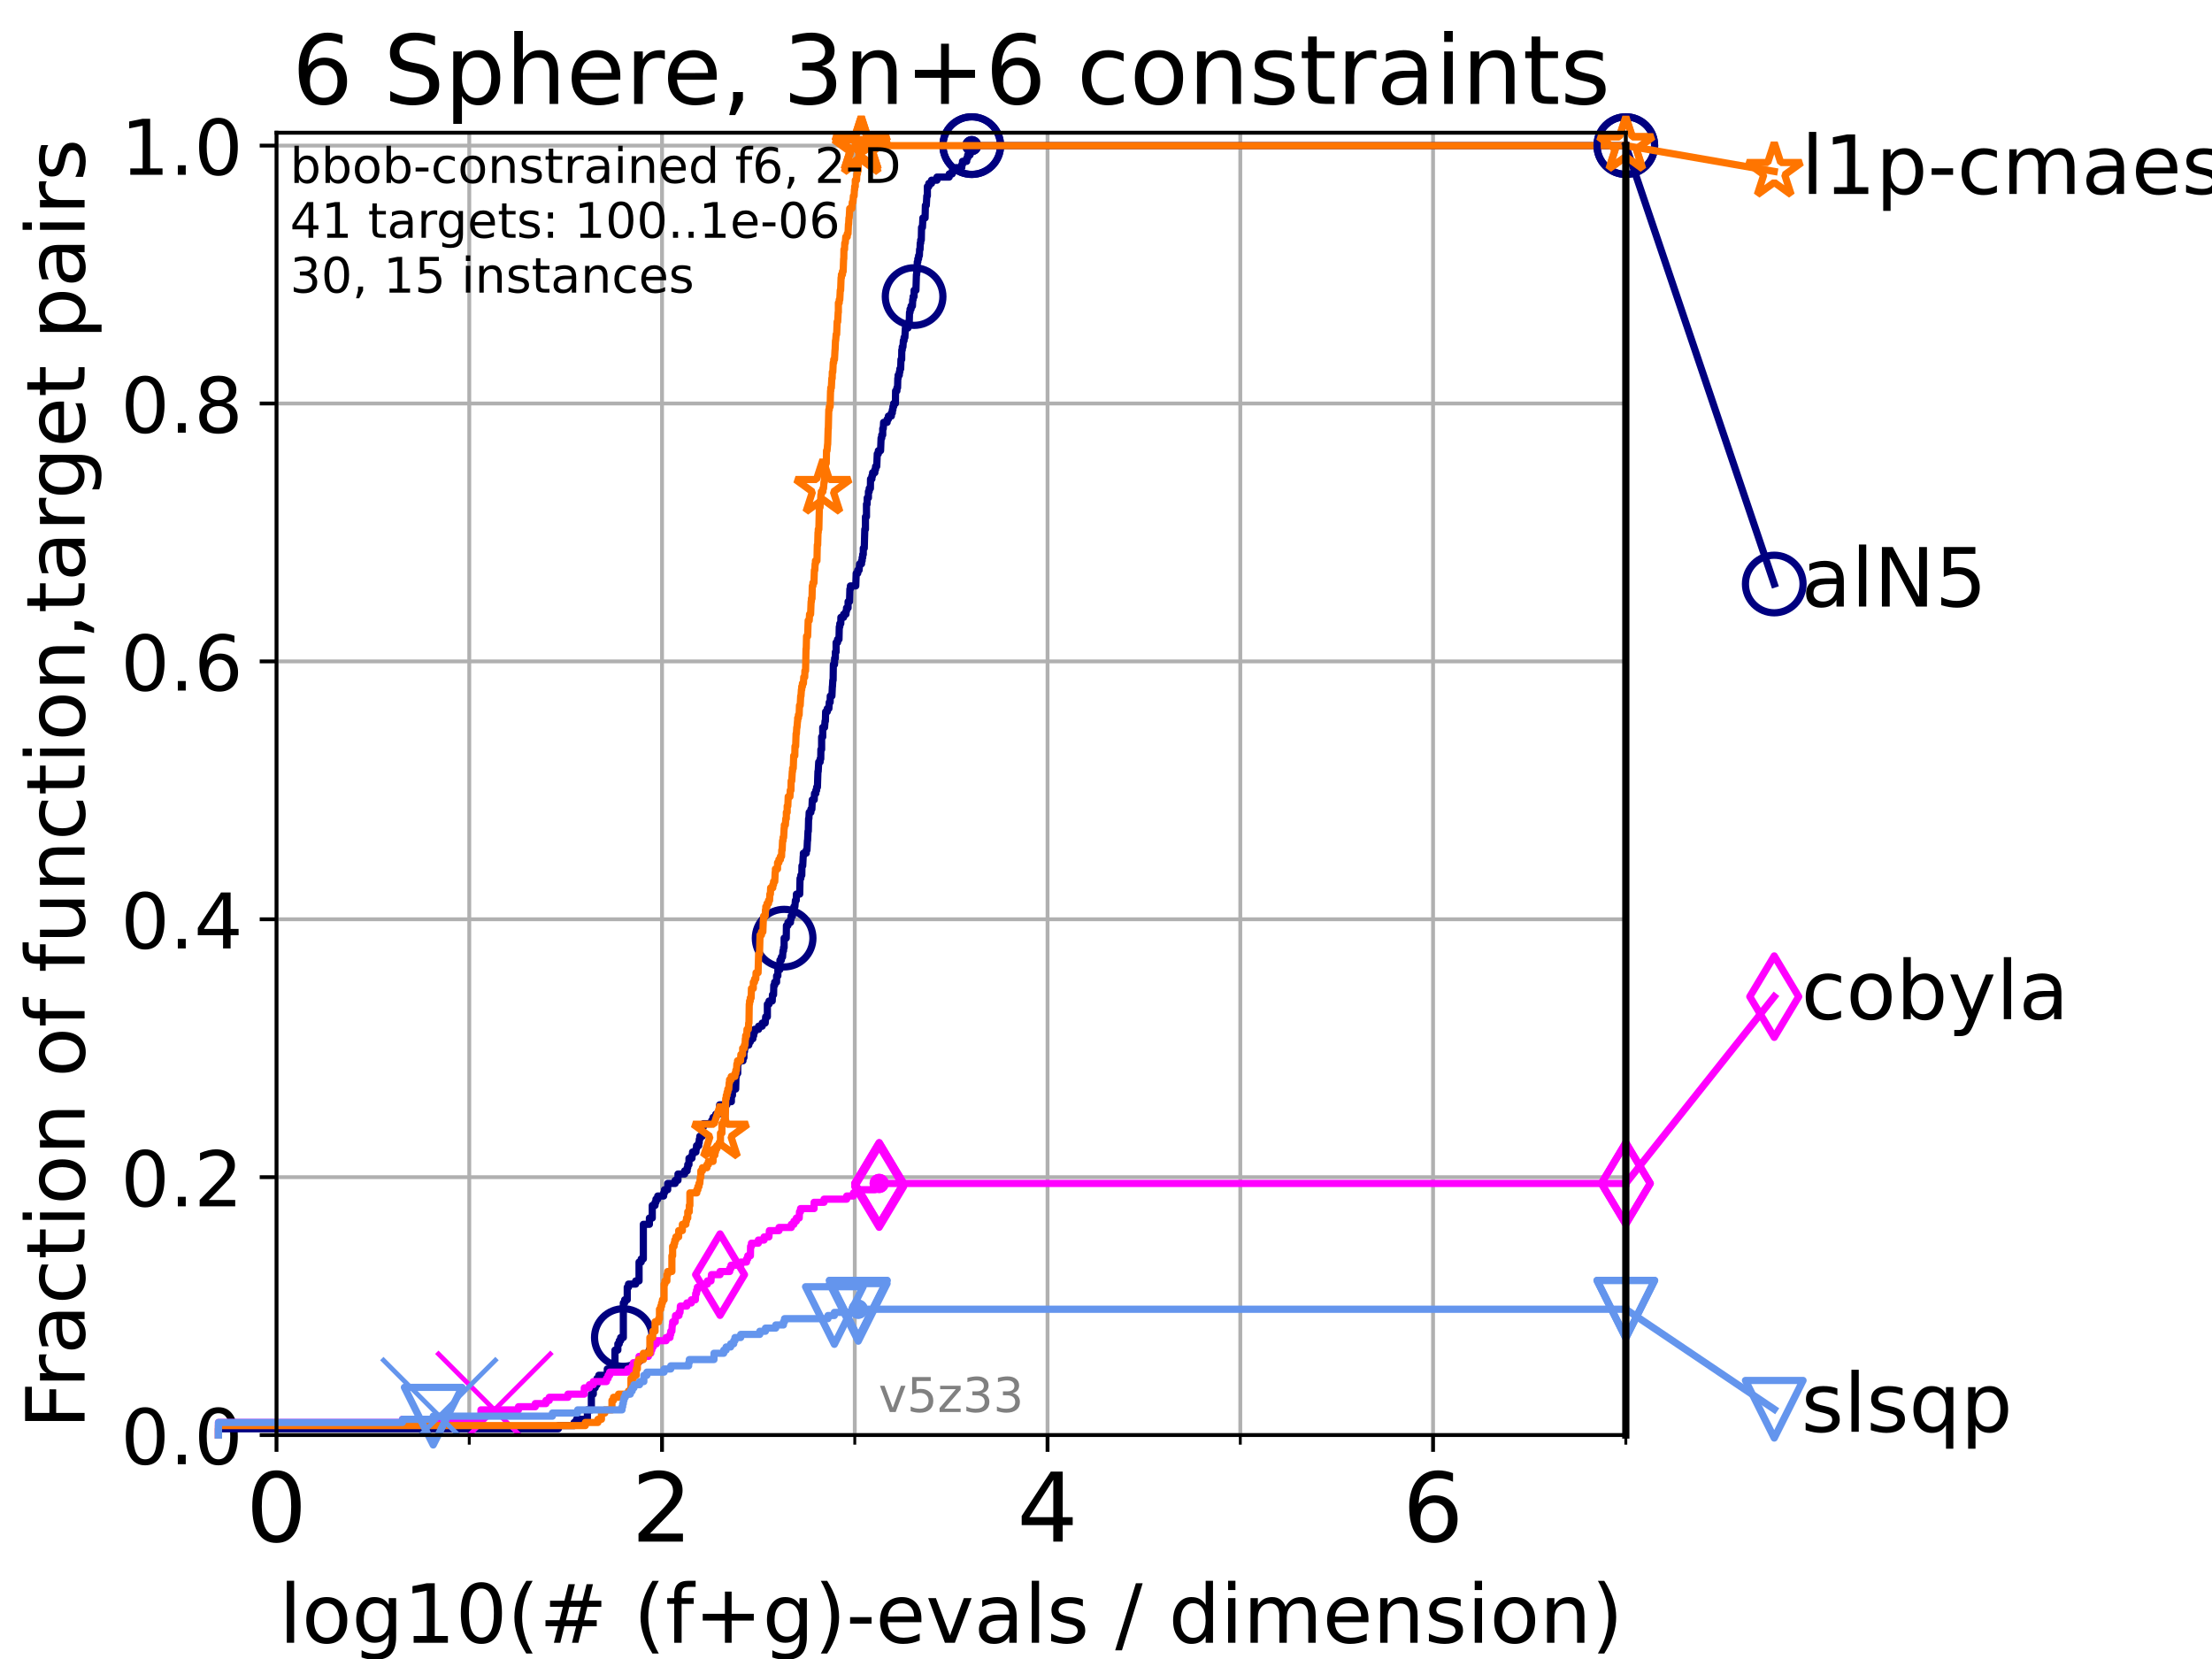 <?xml version="1.0" encoding="utf-8" standalone="no"?>
<!DOCTYPE svg PUBLIC "-//W3C//DTD SVG 1.1//EN"
  "http://www.w3.org/Graphics/SVG/1.1/DTD/svg11.dtd">
<!-- Created with matplotlib (https://matplotlib.org/) -->
<svg height="345.6pt" version="1.1" viewBox="0 0 460.8 345.6" width="460.8pt" xmlns="http://www.w3.org/2000/svg" xmlns:xlink="http://www.w3.org/1999/xlink">
 <defs>
  <style type="text/css">*{stroke-linecap:butt;stroke-linejoin:round;}</style>
 </defs>
 <g id="figure_1">
  <g id="patch_1">
   <path d="M 0 345.6 
L 460.8 345.6 
L 460.8 0 
L 0 0 
z
" style="fill:#ffffff;"/>
  </g>
  <g id="axes_1">
   <g id="patch_2">
    <path d="M 57.6 298.944 
L 338.688 298.944 
L 338.688 27.648 
L 57.6 27.648 
z
" style="fill:#ffffff;"/>
   </g>
   <g id="matplotlib.axis_1">
    <g id="xtick_1">
     <g id="line2d_1">
      <path clip-path="url(#p805244d83d)" d="M 57.6 298.944 
L 57.6 27.648 
" style="fill:none;stroke:#b0b0b0;stroke-linecap:square;stroke-width:0.8;"/>
     </g>
     <g id="line2d_2">
      <defs>
       <path d="M 0 0 
L 0 3.5 
" id="ma3f1fb160c" style="stroke:#000000;stroke-width:0.8;"/>
      </defs>
      <g>
       <use style="stroke:#000000;stroke-width:0.8;" x="57.6" xlink:href="#ma3f1fb160c" y="298.944"/>
      </g>
     </g>
     <g id="text_1">
      <!-- 0 -->
      <g transform="translate(51.237 321.141)scale(0.2 -0.2)">
       <defs>
        <path d="M 31.781 66.406 
Q 24.172 66.406 20.328 58.906 
Q 16.5 51.422 16.5 36.375 
Q 16.5 21.391 20.328 13.891 
Q 24.172 6.391 31.781 6.391 
Q 39.453 6.391 43.281 13.891 
Q 47.125 21.391 47.125 36.375 
Q 47.125 51.422 43.281 58.906 
Q 39.453 66.406 31.781 66.406 
z
M 31.781 74.219 
Q 44.047 74.219 50.516 64.516 
Q 56.984 54.828 56.984 36.375 
Q 56.984 17.969 50.516 8.266 
Q 44.047 -1.422 31.781 -1.422 
Q 19.531 -1.422 13.062 8.266 
Q 6.594 17.969 6.594 36.375 
Q 6.594 54.828 13.062 64.516 
Q 19.531 74.219 31.781 74.219 
z
" id="DejaVuSans-48"/>
       </defs>
       <use xlink:href="#DejaVuSans-48"/>
      </g>
     </g>
    </g>
    <g id="xtick_2">
     <g id="line2d_3">
      <path clip-path="url(#p805244d83d)" d="M 137.911 298.944 
L 137.911 27.648 
" style="fill:none;stroke:#b0b0b0;stroke-linecap:square;stroke-width:0.8;"/>
     </g>
     <g id="line2d_4">
      <g>
       <use style="stroke:#000000;stroke-width:0.8;" x="137.911" xlink:href="#ma3f1fb160c" y="298.944"/>
      </g>
     </g>
     <g id="text_2">
      <!-- 2 -->
      <g transform="translate(131.548 321.141)scale(0.2 -0.2)">
       <defs>
        <path d="M 19.188 8.297 
L 53.609 8.297 
L 53.609 0 
L 7.328 0 
L 7.328 8.297 
Q 12.938 14.109 22.625 23.891 
Q 32.328 33.688 34.812 36.531 
Q 39.547 41.844 41.422 45.531 
Q 43.312 49.219 43.312 52.781 
Q 43.312 58.594 39.234 62.25 
Q 35.156 65.922 28.609 65.922 
Q 23.969 65.922 18.812 64.312 
Q 13.672 62.703 7.812 59.422 
L 7.812 69.391 
Q 13.766 71.781 18.938 73 
Q 24.125 74.219 28.422 74.219 
Q 39.75 74.219 46.484 68.547 
Q 53.219 62.891 53.219 53.422 
Q 53.219 48.922 51.531 44.891 
Q 49.859 40.875 45.406 35.406 
Q 44.188 33.984 37.641 27.219 
Q 31.109 20.453 19.188 8.297 
z
" id="DejaVuSans-50"/>
       </defs>
       <use xlink:href="#DejaVuSans-50"/>
      </g>
     </g>
    </g>
    <g id="xtick_3">
     <g id="line2d_5">
      <path clip-path="url(#p805244d83d)" d="M 218.222 298.944 
L 218.222 27.648 
" style="fill:none;stroke:#b0b0b0;stroke-linecap:square;stroke-width:0.8;"/>
     </g>
     <g id="line2d_6">
      <g>
       <use style="stroke:#000000;stroke-width:0.8;" x="218.222" xlink:href="#ma3f1fb160c" y="298.944"/>
      </g>
     </g>
     <g id="text_3">
      <!-- 4 -->
      <g transform="translate(211.859 321.141)scale(0.2 -0.2)">
       <defs>
        <path d="M 37.797 64.312 
L 12.891 25.391 
L 37.797 25.391 
z
M 35.203 72.906 
L 47.609 72.906 
L 47.609 25.391 
L 58.016 25.391 
L 58.016 17.188 
L 47.609 17.188 
L 47.609 0 
L 37.797 0 
L 37.797 17.188 
L 4.891 17.188 
L 4.891 26.703 
z
" id="DejaVuSans-52"/>
       </defs>
       <use xlink:href="#DejaVuSans-52"/>
      </g>
     </g>
    </g>
    <g id="xtick_4">
     <g id="line2d_7">
      <path clip-path="url(#p805244d83d)" d="M 298.533 298.944 
L 298.533 27.648 
" style="fill:none;stroke:#b0b0b0;stroke-linecap:square;stroke-width:0.8;"/>
     </g>
     <g id="line2d_8">
      <g>
       <use style="stroke:#000000;stroke-width:0.8;" x="298.533" xlink:href="#ma3f1fb160c" y="298.944"/>
      </g>
     </g>
     <g id="text_4">
      <!-- 6 -->
      <g transform="translate(292.17 321.141)scale(0.2 -0.2)">
       <defs>
        <path d="M 33.016 40.375 
Q 26.375 40.375 22.484 35.828 
Q 18.609 31.297 18.609 23.391 
Q 18.609 15.531 22.484 10.953 
Q 26.375 6.391 33.016 6.391 
Q 39.656 6.391 43.531 10.953 
Q 47.406 15.531 47.406 23.391 
Q 47.406 31.297 43.531 35.828 
Q 39.656 40.375 33.016 40.375 
z
M 52.594 71.297 
L 52.594 62.312 
Q 48.875 64.062 45.094 64.984 
Q 41.312 65.922 37.594 65.922 
Q 27.828 65.922 22.672 59.328 
Q 17.531 52.734 16.797 39.406 
Q 19.672 43.656 24.016 45.922 
Q 28.375 48.188 33.594 48.188 
Q 44.578 48.188 50.953 41.516 
Q 57.328 34.859 57.328 23.391 
Q 57.328 12.156 50.688 5.359 
Q 44.047 -1.422 33.016 -1.422 
Q 20.359 -1.422 13.672 8.266 
Q 6.984 17.969 6.984 36.375 
Q 6.984 53.656 15.188 63.938 
Q 23.391 74.219 37.203 74.219 
Q 40.922 74.219 44.703 73.484 
Q 48.484 72.75 52.594 71.297 
z
" id="DejaVuSans-54"/>
       </defs>
       <use xlink:href="#DejaVuSans-54"/>
      </g>
     </g>
    </g>
    <g id="xtick_5">
     <g id="line2d_9">
      <path clip-path="url(#p805244d83d)" d="M 97.755 298.944 
L 97.755 27.648 
" style="fill:none;stroke:#b0b0b0;stroke-linecap:square;stroke-width:0.8;"/>
     </g>
     <g id="line2d_10">
      <defs>
       <path d="M 0 0 
L 0 2 
" id="mca95acb23f" style="stroke:#000000;stroke-width:0.6;"/>
      </defs>
      <g>
       <use style="stroke:#000000;stroke-width:0.6;" x="97.755" xlink:href="#mca95acb23f" y="298.944"/>
      </g>
     </g>
    </g>
    <g id="xtick_6">
     <g id="line2d_11">
      <path clip-path="url(#p805244d83d)" d="M 178.066 298.944 
L 178.066 27.648 
" style="fill:none;stroke:#b0b0b0;stroke-linecap:square;stroke-width:0.8;"/>
     </g>
     <g id="line2d_12">
      <g>
       <use style="stroke:#000000;stroke-width:0.6;" x="178.066" xlink:href="#mca95acb23f" y="298.944"/>
      </g>
     </g>
    </g>
    <g id="xtick_7">
     <g id="line2d_13">
      <path clip-path="url(#p805244d83d)" d="M 258.377 298.944 
L 258.377 27.648 
" style="fill:none;stroke:#b0b0b0;stroke-linecap:square;stroke-width:0.8;"/>
     </g>
     <g id="line2d_14">
      <g>
       <use style="stroke:#000000;stroke-width:0.6;" x="258.377" xlink:href="#mca95acb23f" y="298.944"/>
      </g>
     </g>
    </g>
    <g id="xtick_8">
     <g id="line2d_15">
      <path clip-path="url(#p805244d83d)" d="M 338.688 298.944 
L 338.688 27.648 
" style="fill:none;stroke:#b0b0b0;stroke-linecap:square;stroke-width:0.8;"/>
     </g>
     <g id="line2d_16">
      <g>
       <use style="stroke:#000000;stroke-width:0.6;" x="338.688" xlink:href="#mca95acb23f" y="298.944"/>
      </g>
     </g>
    </g>
    <g id="text_5">
     <!-- log10(# (f+g)-evals / dimension) -->
     <g transform="translate(58.145 342.218)scale(0.17 -0.17)">
      <defs>
       <path d="M 9.422 75.984 
L 18.406 75.984 
L 18.406 0 
L 9.422 0 
z
" id="DejaVuSans-108"/>
       <path d="M 30.609 48.391 
Q 23.391 48.391 19.188 42.75 
Q 14.984 37.109 14.984 27.297 
Q 14.984 17.484 19.156 11.844 
Q 23.344 6.203 30.609 6.203 
Q 37.797 6.203 41.984 11.859 
Q 46.188 17.531 46.188 27.297 
Q 46.188 37.016 41.984 42.703 
Q 37.797 48.391 30.609 48.391 
z
M 30.609 56 
Q 42.328 56 49.016 48.375 
Q 55.719 40.766 55.719 27.297 
Q 55.719 13.875 49.016 6.219 
Q 42.328 -1.422 30.609 -1.422 
Q 18.844 -1.422 12.172 6.219 
Q 5.516 13.875 5.516 27.297 
Q 5.516 40.766 12.172 48.375 
Q 18.844 56 30.609 56 
z
" id="DejaVuSans-111"/>
       <path d="M 45.406 27.984 
Q 45.406 37.75 41.375 43.109 
Q 37.359 48.484 30.078 48.484 
Q 22.859 48.484 18.828 43.109 
Q 14.797 37.75 14.797 27.984 
Q 14.797 18.266 18.828 12.891 
Q 22.859 7.516 30.078 7.516 
Q 37.359 7.516 41.375 12.891 
Q 45.406 18.266 45.406 27.984 
z
M 54.391 6.781 
Q 54.391 -7.172 48.188 -13.984 
Q 42 -20.797 29.203 -20.797 
Q 24.469 -20.797 20.266 -20.094 
Q 16.062 -19.391 12.109 -17.922 
L 12.109 -9.188 
Q 16.062 -11.328 19.922 -12.344 
Q 23.781 -13.375 27.781 -13.375 
Q 36.625 -13.375 41.016 -8.766 
Q 45.406 -4.156 45.406 5.172 
L 45.406 9.625 
Q 42.625 4.781 38.281 2.391 
Q 33.938 0 27.875 0 
Q 17.828 0 11.672 7.656 
Q 5.516 15.328 5.516 27.984 
Q 5.516 40.672 11.672 48.328 
Q 17.828 56 27.875 56 
Q 33.938 56 38.281 53.609 
Q 42.625 51.219 45.406 46.391 
L 45.406 54.688 
L 54.391 54.688 
z
" id="DejaVuSans-103"/>
       <path d="M 12.406 8.297 
L 28.516 8.297 
L 28.516 63.922 
L 10.984 60.406 
L 10.984 69.391 
L 28.422 72.906 
L 38.281 72.906 
L 38.281 8.297 
L 54.391 8.297 
L 54.391 0 
L 12.406 0 
z
" id="DejaVuSans-49"/>
       <path d="M 31 75.875 
Q 24.469 64.656 21.281 53.656 
Q 18.109 42.672 18.109 31.391 
Q 18.109 20.125 21.312 9.062 
Q 24.516 -2 31 -13.188 
L 23.188 -13.188 
Q 15.875 -1.703 12.234 9.375 
Q 8.594 20.453 8.594 31.391 
Q 8.594 42.281 12.203 53.312 
Q 15.828 64.359 23.188 75.875 
z
" id="DejaVuSans-40"/>
       <path d="M 51.125 44 
L 36.922 44 
L 32.812 27.688 
L 47.125 27.688 
z
M 43.797 71.781 
L 38.719 51.516 
L 52.984 51.516 
L 58.109 71.781 
L 65.922 71.781 
L 60.891 51.516 
L 76.125 51.516 
L 76.125 44 
L 58.984 44 
L 54.984 27.688 
L 70.516 27.688 
L 70.516 20.219 
L 53.078 20.219 
L 48 0 
L 40.188 0 
L 45.219 20.219 
L 30.906 20.219 
L 25.875 0 
L 18.016 0 
L 23.094 20.219 
L 7.719 20.219 
L 7.719 27.688 
L 24.906 27.688 
L 29 44 
L 13.281 44 
L 13.281 51.516 
L 30.906 51.516 
L 35.891 71.781 
z
" id="DejaVuSans-35"/>
       <path id="DejaVuSans-32"/>
       <path d="M 37.109 75.984 
L 37.109 68.5 
L 28.516 68.5 
Q 23.688 68.5 21.797 66.547 
Q 19.922 64.594 19.922 59.516 
L 19.922 54.688 
L 34.719 54.688 
L 34.719 47.703 
L 19.922 47.703 
L 19.922 0 
L 10.891 0 
L 10.891 47.703 
L 2.297 47.703 
L 2.297 54.688 
L 10.891 54.688 
L 10.891 58.5 
Q 10.891 67.625 15.141 71.797 
Q 19.391 75.984 28.609 75.984 
z
" id="DejaVuSans-102"/>
       <path d="M 46 62.703 
L 46 35.5 
L 73.188 35.5 
L 73.188 27.203 
L 46 27.203 
L 46 0 
L 37.797 0 
L 37.797 27.203 
L 10.594 27.203 
L 10.594 35.5 
L 37.797 35.5 
L 37.797 62.703 
z
" id="DejaVuSans-43"/>
       <path d="M 8.016 75.875 
L 15.828 75.875 
Q 23.141 64.359 26.781 53.312 
Q 30.422 42.281 30.422 31.391 
Q 30.422 20.453 26.781 9.375 
Q 23.141 -1.703 15.828 -13.188 
L 8.016 -13.188 
Q 14.5 -2 17.703 9.062 
Q 20.906 20.125 20.906 31.391 
Q 20.906 42.672 17.703 53.656 
Q 14.5 64.656 8.016 75.875 
z
" id="DejaVuSans-41"/>
       <path d="M 4.891 31.391 
L 31.203 31.391 
L 31.203 23.391 
L 4.891 23.391 
z
" id="DejaVuSans-45"/>
       <path d="M 56.203 29.594 
L 56.203 25.203 
L 14.891 25.203 
Q 15.484 15.922 20.484 11.062 
Q 25.484 6.203 34.422 6.203 
Q 39.594 6.203 44.453 7.469 
Q 49.312 8.734 54.109 11.281 
L 54.109 2.781 
Q 49.266 0.734 44.188 -0.344 
Q 39.109 -1.422 33.891 -1.422 
Q 20.797 -1.422 13.156 6.188 
Q 5.516 13.812 5.516 26.812 
Q 5.516 40.234 12.766 48.109 
Q 20.016 56 32.328 56 
Q 43.359 56 49.781 48.891 
Q 56.203 41.797 56.203 29.594 
z
M 47.219 32.234 
Q 47.125 39.594 43.094 43.984 
Q 39.062 48.391 32.422 48.391 
Q 24.906 48.391 20.391 44.141 
Q 15.875 39.891 15.188 32.172 
z
" id="DejaVuSans-101"/>
       <path d="M 2.984 54.688 
L 12.5 54.688 
L 29.594 8.797 
L 46.688 54.688 
L 56.203 54.688 
L 35.688 0 
L 23.484 0 
z
" id="DejaVuSans-118"/>
       <path d="M 34.281 27.484 
Q 23.391 27.484 19.188 25 
Q 14.984 22.516 14.984 16.5 
Q 14.984 11.719 18.141 8.906 
Q 21.297 6.109 26.703 6.109 
Q 34.188 6.109 38.703 11.406 
Q 43.219 16.703 43.219 25.484 
L 43.219 27.484 
z
M 52.203 31.203 
L 52.203 0 
L 43.219 0 
L 43.219 8.297 
Q 40.141 3.328 35.547 0.953 
Q 30.953 -1.422 24.312 -1.422 
Q 15.922 -1.422 10.953 3.297 
Q 6 8.016 6 15.922 
Q 6 25.141 12.172 29.828 
Q 18.359 34.516 30.609 34.516 
L 43.219 34.516 
L 43.219 35.406 
Q 43.219 41.609 39.141 45 
Q 35.062 48.391 27.688 48.391 
Q 23 48.391 18.547 47.266 
Q 14.109 46.141 10.016 43.891 
L 10.016 52.203 
Q 14.938 54.109 19.578 55.047 
Q 24.219 56 28.609 56 
Q 40.484 56 46.344 49.844 
Q 52.203 43.703 52.203 31.203 
z
" id="DejaVuSans-97"/>
       <path d="M 44.281 53.078 
L 44.281 44.578 
Q 40.484 46.531 36.375 47.5 
Q 32.281 48.484 27.875 48.484 
Q 21.188 48.484 17.844 46.438 
Q 14.5 44.391 14.5 40.281 
Q 14.5 37.156 16.891 35.375 
Q 19.281 33.594 26.516 31.984 
L 29.594 31.297 
Q 39.156 29.25 43.188 25.516 
Q 47.219 21.781 47.219 15.094 
Q 47.219 7.469 41.188 3.016 
Q 35.156 -1.422 24.609 -1.422 
Q 20.219 -1.422 15.453 -0.562 
Q 10.688 0.297 5.422 2 
L 5.422 11.281 
Q 10.406 8.688 15.234 7.391 
Q 20.062 6.109 24.812 6.109 
Q 31.156 6.109 34.562 8.281 
Q 37.984 10.453 37.984 14.406 
Q 37.984 18.062 35.516 20.016 
Q 33.062 21.969 24.703 23.781 
L 21.578 24.516 
Q 13.234 26.266 9.516 29.906 
Q 5.812 33.547 5.812 39.891 
Q 5.812 47.609 11.281 51.797 
Q 16.75 56 26.812 56 
Q 31.781 56 36.172 55.266 
Q 40.578 54.547 44.281 53.078 
z
" id="DejaVuSans-115"/>
       <path d="M 25.391 72.906 
L 33.688 72.906 
L 8.297 -9.281 
L 0 -9.281 
z
" id="DejaVuSans-47"/>
       <path d="M 45.406 46.391 
L 45.406 75.984 
L 54.391 75.984 
L 54.391 0 
L 45.406 0 
L 45.406 8.203 
Q 42.578 3.328 38.25 0.953 
Q 33.938 -1.422 27.875 -1.422 
Q 17.969 -1.422 11.734 6.484 
Q 5.516 14.406 5.516 27.297 
Q 5.516 40.188 11.734 48.094 
Q 17.969 56 27.875 56 
Q 33.938 56 38.25 53.625 
Q 42.578 51.266 45.406 46.391 
z
M 14.797 27.297 
Q 14.797 17.391 18.875 11.75 
Q 22.953 6.109 30.078 6.109 
Q 37.203 6.109 41.297 11.75 
Q 45.406 17.391 45.406 27.297 
Q 45.406 37.203 41.297 42.844 
Q 37.203 48.484 30.078 48.484 
Q 22.953 48.484 18.875 42.844 
Q 14.797 37.203 14.797 27.297 
z
" id="DejaVuSans-100"/>
       <path d="M 9.422 54.688 
L 18.406 54.688 
L 18.406 0 
L 9.422 0 
z
M 9.422 75.984 
L 18.406 75.984 
L 18.406 64.594 
L 9.422 64.594 
z
" id="DejaVuSans-105"/>
       <path d="M 52 44.188 
Q 55.375 50.25 60.062 53.125 
Q 64.75 56 71.094 56 
Q 79.641 56 84.281 50.016 
Q 88.922 44.047 88.922 33.016 
L 88.922 0 
L 79.891 0 
L 79.891 32.719 
Q 79.891 40.578 77.094 44.375 
Q 74.312 48.188 68.609 48.188 
Q 61.625 48.188 57.562 43.547 
Q 53.516 38.922 53.516 30.906 
L 53.516 0 
L 44.484 0 
L 44.484 32.719 
Q 44.484 40.625 41.703 44.406 
Q 38.922 48.188 33.109 48.188 
Q 26.219 48.188 22.156 43.531 
Q 18.109 38.875 18.109 30.906 
L 18.109 0 
L 9.078 0 
L 9.078 54.688 
L 18.109 54.688 
L 18.109 46.188 
Q 21.188 51.219 25.484 53.609 
Q 29.781 56 35.688 56 
Q 41.656 56 45.828 52.969 
Q 50 49.953 52 44.188 
z
" id="DejaVuSans-109"/>
       <path d="M 54.891 33.016 
L 54.891 0 
L 45.906 0 
L 45.906 32.719 
Q 45.906 40.484 42.875 44.328 
Q 39.844 48.188 33.797 48.188 
Q 26.516 48.188 22.312 43.547 
Q 18.109 38.922 18.109 30.906 
L 18.109 0 
L 9.078 0 
L 9.078 54.688 
L 18.109 54.688 
L 18.109 46.188 
Q 21.344 51.125 25.703 53.562 
Q 30.078 56 35.797 56 
Q 45.219 56 50.047 50.172 
Q 54.891 44.344 54.891 33.016 
z
" id="DejaVuSans-110"/>
      </defs>
      <use xlink:href="#DejaVuSans-108"/>
      <use x="27.783" xlink:href="#DejaVuSans-111"/>
      <use x="88.965" xlink:href="#DejaVuSans-103"/>
      <use x="152.441" xlink:href="#DejaVuSans-49"/>
      <use x="216.064" xlink:href="#DejaVuSans-48"/>
      <use x="279.688" xlink:href="#DejaVuSans-40"/>
      <use x="318.701" xlink:href="#DejaVuSans-35"/>
      <use x="402.49" xlink:href="#DejaVuSans-32"/>
      <use x="434.277" xlink:href="#DejaVuSans-40"/>
      <use x="473.291" xlink:href="#DejaVuSans-102"/>
      <use x="508.496" xlink:href="#DejaVuSans-43"/>
      <use x="592.285" xlink:href="#DejaVuSans-103"/>
      <use x="655.762" xlink:href="#DejaVuSans-41"/>
      <use x="694.775" xlink:href="#DejaVuSans-45"/>
      <use x="730.859" xlink:href="#DejaVuSans-101"/>
      <use x="792.383" xlink:href="#DejaVuSans-118"/>
      <use x="851.562" xlink:href="#DejaVuSans-97"/>
      <use x="912.842" xlink:href="#DejaVuSans-108"/>
      <use x="940.625" xlink:href="#DejaVuSans-115"/>
      <use x="992.725" xlink:href="#DejaVuSans-32"/>
      <use x="1024.512" xlink:href="#DejaVuSans-47"/>
      <use x="1058.203" xlink:href="#DejaVuSans-32"/>
      <use x="1089.99" xlink:href="#DejaVuSans-100"/>
      <use x="1153.467" xlink:href="#DejaVuSans-105"/>
      <use x="1181.25" xlink:href="#DejaVuSans-109"/>
      <use x="1278.662" xlink:href="#DejaVuSans-101"/>
      <use x="1340.186" xlink:href="#DejaVuSans-110"/>
      <use x="1403.564" xlink:href="#DejaVuSans-115"/>
      <use x="1455.664" xlink:href="#DejaVuSans-105"/>
      <use x="1483.447" xlink:href="#DejaVuSans-111"/>
      <use x="1544.629" xlink:href="#DejaVuSans-110"/>
      <use x="1608.008" xlink:href="#DejaVuSans-41"/>
     </g>
    </g>
   </g>
   <g id="matplotlib.axis_2">
    <g id="ytick_1">
     <g id="line2d_17">
      <path clip-path="url(#p805244d83d)" d="M 57.6 298.944 
L 338.688 298.944 
" style="fill:none;stroke:#b0b0b0;stroke-linecap:square;stroke-width:0.8;"/>
     </g>
     <g id="line2d_18">
      <defs>
       <path d="M 0 0 
L -3.5 0 
" id="meb62e5ef13" style="stroke:#000000;stroke-width:0.8;"/>
      </defs>
      <g>
       <use style="stroke:#000000;stroke-width:0.8;" x="57.6" xlink:href="#meb62e5ef13" y="298.944"/>
      </g>
     </g>
     <g id="text_6">
      <!-- 0.0 -->
      <g transform="translate(25.155 305.023)scale(0.16 -0.16)">
       <defs>
        <path d="M 10.688 12.406 
L 21 12.406 
L 21 0 
L 10.688 0 
z
" id="DejaVuSans-46"/>
       </defs>
       <use xlink:href="#DejaVuSans-48"/>
       <use x="63.623" xlink:href="#DejaVuSans-46"/>
       <use x="95.41" xlink:href="#DejaVuSans-48"/>
      </g>
     </g>
    </g>
    <g id="ytick_2">
     <g id="line2d_19">
      <path clip-path="url(#p805244d83d)" d="M 57.6 245.222 
L 338.688 245.222 
" style="fill:none;stroke:#b0b0b0;stroke-linecap:square;stroke-width:0.8;"/>
     </g>
     <g id="line2d_20">
      <g>
       <use style="stroke:#000000;stroke-width:0.8;" x="57.6" xlink:href="#meb62e5ef13" y="245.222"/>
      </g>
     </g>
     <g id="text_7">
      <!-- 0.2 -->
      <g transform="translate(25.155 251.301)scale(0.16 -0.16)">
       <use xlink:href="#DejaVuSans-48"/>
       <use x="63.623" xlink:href="#DejaVuSans-46"/>
       <use x="95.41" xlink:href="#DejaVuSans-50"/>
      </g>
     </g>
    </g>
    <g id="ytick_3">
     <g id="line2d_21">
      <path clip-path="url(#p805244d83d)" d="M 57.6 191.5 
L 338.688 191.5 
" style="fill:none;stroke:#b0b0b0;stroke-linecap:square;stroke-width:0.8;"/>
     </g>
     <g id="line2d_22">
      <g>
       <use style="stroke:#000000;stroke-width:0.8;" x="57.6" xlink:href="#meb62e5ef13" y="191.5"/>
      </g>
     </g>
     <g id="text_8">
      <!-- 0.4 -->
      <g transform="translate(25.155 197.579)scale(0.16 -0.16)">
       <use xlink:href="#DejaVuSans-48"/>
       <use x="63.623" xlink:href="#DejaVuSans-46"/>
       <use x="95.41" xlink:href="#DejaVuSans-52"/>
      </g>
     </g>
    </g>
    <g id="ytick_4">
     <g id="line2d_23">
      <path clip-path="url(#p805244d83d)" d="M 57.6 137.778 
L 338.688 137.778 
" style="fill:none;stroke:#b0b0b0;stroke-linecap:square;stroke-width:0.8;"/>
     </g>
     <g id="line2d_24">
      <g>
       <use style="stroke:#000000;stroke-width:0.8;" x="57.6" xlink:href="#meb62e5ef13" y="137.778"/>
      </g>
     </g>
     <g id="text_9">
      <!-- 0.6 -->
      <g transform="translate(25.155 143.857)scale(0.16 -0.16)">
       <use xlink:href="#DejaVuSans-48"/>
       <use x="63.623" xlink:href="#DejaVuSans-46"/>
       <use x="95.41" xlink:href="#DejaVuSans-54"/>
      </g>
     </g>
    </g>
    <g id="ytick_5">
     <g id="line2d_25">
      <path clip-path="url(#p805244d83d)" d="M 57.6 84.056 
L 338.688 84.056 
" style="fill:none;stroke:#b0b0b0;stroke-linecap:square;stroke-width:0.8;"/>
     </g>
     <g id="line2d_26">
      <g>
       <use style="stroke:#000000;stroke-width:0.8;" x="57.6" xlink:href="#meb62e5ef13" y="84.056"/>
      </g>
     </g>
     <g id="text_10">
      <!-- 0.8 -->
      <g transform="translate(25.155 90.135)scale(0.16 -0.16)">
       <defs>
        <path d="M 31.781 34.625 
Q 24.75 34.625 20.719 30.859 
Q 16.703 27.094 16.703 20.516 
Q 16.703 13.922 20.719 10.156 
Q 24.75 6.391 31.781 6.391 
Q 38.812 6.391 42.859 10.172 
Q 46.922 13.969 46.922 20.516 
Q 46.922 27.094 42.891 30.859 
Q 38.875 34.625 31.781 34.625 
z
M 21.922 38.812 
Q 15.578 40.375 12.031 44.719 
Q 8.5 49.078 8.5 55.328 
Q 8.5 64.062 14.719 69.141 
Q 20.953 74.219 31.781 74.219 
Q 42.672 74.219 48.875 69.141 
Q 55.078 64.062 55.078 55.328 
Q 55.078 49.078 51.531 44.719 
Q 48 40.375 41.703 38.812 
Q 48.828 37.156 52.797 32.312 
Q 56.781 27.484 56.781 20.516 
Q 56.781 9.906 50.312 4.234 
Q 43.844 -1.422 31.781 -1.422 
Q 19.734 -1.422 13.25 4.234 
Q 6.781 9.906 6.781 20.516 
Q 6.781 27.484 10.781 32.312 
Q 14.797 37.156 21.922 38.812 
z
M 18.312 54.391 
Q 18.312 48.734 21.844 45.562 
Q 25.391 42.391 31.781 42.391 
Q 38.141 42.391 41.719 45.562 
Q 45.312 48.734 45.312 54.391 
Q 45.312 60.062 41.719 63.234 
Q 38.141 66.406 31.781 66.406 
Q 25.391 66.406 21.844 63.234 
Q 18.312 60.062 18.312 54.391 
z
" id="DejaVuSans-56"/>
       </defs>
       <use xlink:href="#DejaVuSans-48"/>
       <use x="63.623" xlink:href="#DejaVuSans-46"/>
       <use x="95.41" xlink:href="#DejaVuSans-56"/>
      </g>
     </g>
    </g>
    <g id="ytick_6">
     <g id="line2d_27">
      <path clip-path="url(#p805244d83d)" d="M 57.6 30.334 
L 338.688 30.334 
" style="fill:none;stroke:#b0b0b0;stroke-linecap:square;stroke-width:0.8;"/>
     </g>
     <g id="line2d_28">
      <g>
       <use style="stroke:#000000;stroke-width:0.8;" x="57.6" xlink:href="#meb62e5ef13" y="30.334"/>
      </g>
     </g>
     <g id="text_11">
      <!-- 1.0 -->
      <g transform="translate(25.155 36.413)scale(0.16 -0.16)">
       <use xlink:href="#DejaVuSans-49"/>
       <use x="63.623" xlink:href="#DejaVuSans-46"/>
       <use x="95.41" xlink:href="#DejaVuSans-48"/>
      </g>
     </g>
    </g>
    <g id="text_12">
     <!-- Fraction of function,target pairs -->
     <g transform="translate(17.62 297.681)rotate(-90)scale(0.17 -0.17)">
      <defs>
       <path d="M 9.812 72.906 
L 51.703 72.906 
L 51.703 64.594 
L 19.672 64.594 
L 19.672 43.109 
L 48.578 43.109 
L 48.578 34.812 
L 19.672 34.812 
L 19.672 0 
L 9.812 0 
z
" id="DejaVuSans-70"/>
       <path d="M 41.109 46.297 
Q 39.594 47.172 37.812 47.578 
Q 36.031 48 33.891 48 
Q 26.266 48 22.188 43.047 
Q 18.109 38.094 18.109 28.812 
L 18.109 0 
L 9.078 0 
L 9.078 54.688 
L 18.109 54.688 
L 18.109 46.188 
Q 20.953 51.172 25.484 53.578 
Q 30.031 56 36.531 56 
Q 37.453 56 38.578 55.875 
Q 39.703 55.766 41.062 55.516 
z
" id="DejaVuSans-114"/>
       <path d="M 48.781 52.594 
L 48.781 44.188 
Q 44.969 46.297 41.141 47.344 
Q 37.312 48.391 33.406 48.391 
Q 24.656 48.391 19.812 42.844 
Q 14.984 37.312 14.984 27.297 
Q 14.984 17.281 19.812 11.734 
Q 24.656 6.203 33.406 6.203 
Q 37.312 6.203 41.141 7.25 
Q 44.969 8.297 48.781 10.406 
L 48.781 2.094 
Q 45.016 0.344 40.984 -0.531 
Q 36.969 -1.422 32.422 -1.422 
Q 20.062 -1.422 12.781 6.344 
Q 5.516 14.109 5.516 27.297 
Q 5.516 40.672 12.859 48.328 
Q 20.219 56 33.016 56 
Q 37.156 56 41.109 55.141 
Q 45.062 54.297 48.781 52.594 
z
" id="DejaVuSans-99"/>
       <path d="M 18.312 70.219 
L 18.312 54.688 
L 36.812 54.688 
L 36.812 47.703 
L 18.312 47.703 
L 18.312 18.016 
Q 18.312 11.328 20.141 9.422 
Q 21.969 7.516 27.594 7.516 
L 36.812 7.516 
L 36.812 0 
L 27.594 0 
Q 17.188 0 13.234 3.875 
Q 9.281 7.766 9.281 18.016 
L 9.281 47.703 
L 2.688 47.703 
L 2.688 54.688 
L 9.281 54.688 
L 9.281 70.219 
z
" id="DejaVuSans-116"/>
       <path d="M 8.5 21.578 
L 8.5 54.688 
L 17.484 54.688 
L 17.484 21.922 
Q 17.484 14.156 20.5 10.266 
Q 23.531 6.391 29.594 6.391 
Q 36.859 6.391 41.078 11.031 
Q 45.312 15.672 45.312 23.688 
L 45.312 54.688 
L 54.297 54.688 
L 54.297 0 
L 45.312 0 
L 45.312 8.406 
Q 42.047 3.422 37.719 1 
Q 33.406 -1.422 27.688 -1.422 
Q 18.266 -1.422 13.375 4.438 
Q 8.5 10.297 8.5 21.578 
z
M 31.109 56 
z
" id="DejaVuSans-117"/>
       <path d="M 11.719 12.406 
L 22.016 12.406 
L 22.016 4 
L 14.016 -11.625 
L 7.719 -11.625 
L 11.719 4 
z
" id="DejaVuSans-44"/>
       <path d="M 18.109 8.203 
L 18.109 -20.797 
L 9.078 -20.797 
L 9.078 54.688 
L 18.109 54.688 
L 18.109 46.391 
Q 20.953 51.266 25.266 53.625 
Q 29.594 56 35.594 56 
Q 45.562 56 51.781 48.094 
Q 58.016 40.188 58.016 27.297 
Q 58.016 14.406 51.781 6.484 
Q 45.562 -1.422 35.594 -1.422 
Q 29.594 -1.422 25.266 0.953 
Q 20.953 3.328 18.109 8.203 
z
M 48.688 27.297 
Q 48.688 37.203 44.609 42.844 
Q 40.531 48.484 33.406 48.484 
Q 26.266 48.484 22.188 42.844 
Q 18.109 37.203 18.109 27.297 
Q 18.109 17.391 22.188 11.75 
Q 26.266 6.109 33.406 6.109 
Q 40.531 6.109 44.609 11.75 
Q 48.688 17.391 48.688 27.297 
z
" id="DejaVuSans-112"/>
      </defs>
      <use xlink:href="#DejaVuSans-70"/>
      <use x="50.27" xlink:href="#DejaVuSans-114"/>
      <use x="91.383" xlink:href="#DejaVuSans-97"/>
      <use x="152.662" xlink:href="#DejaVuSans-99"/>
      <use x="207.643" xlink:href="#DejaVuSans-116"/>
      <use x="246.852" xlink:href="#DejaVuSans-105"/>
      <use x="274.635" xlink:href="#DejaVuSans-111"/>
      <use x="335.816" xlink:href="#DejaVuSans-110"/>
      <use x="399.195" xlink:href="#DejaVuSans-32"/>
      <use x="430.982" xlink:href="#DejaVuSans-111"/>
      <use x="492.164" xlink:href="#DejaVuSans-102"/>
      <use x="527.369" xlink:href="#DejaVuSans-32"/>
      <use x="559.156" xlink:href="#DejaVuSans-102"/>
      <use x="594.361" xlink:href="#DejaVuSans-117"/>
      <use x="657.74" xlink:href="#DejaVuSans-110"/>
      <use x="721.119" xlink:href="#DejaVuSans-99"/>
      <use x="776.1" xlink:href="#DejaVuSans-116"/>
      <use x="815.309" xlink:href="#DejaVuSans-105"/>
      <use x="843.092" xlink:href="#DejaVuSans-111"/>
      <use x="904.273" xlink:href="#DejaVuSans-110"/>
      <use x="967.652" xlink:href="#DejaVuSans-44"/>
      <use x="999.439" xlink:href="#DejaVuSans-116"/>
      <use x="1038.648" xlink:href="#DejaVuSans-97"/>
      <use x="1099.928" xlink:href="#DejaVuSans-114"/>
      <use x="1139.291" xlink:href="#DejaVuSans-103"/>
      <use x="1202.768" xlink:href="#DejaVuSans-101"/>
      <use x="1264.291" xlink:href="#DejaVuSans-116"/>
      <use x="1303.5" xlink:href="#DejaVuSans-32"/>
      <use x="1335.287" xlink:href="#DejaVuSans-112"/>
      <use x="1398.764" xlink:href="#DejaVuSans-97"/>
      <use x="1460.043" xlink:href="#DejaVuSans-105"/>
      <use x="1487.826" xlink:href="#DejaVuSans-114"/>
      <use x="1528.939" xlink:href="#DejaVuSans-115"/>
     </g>
    </g>
   </g>
   <g id="line2d_29">
    <defs>
     <path d="M 0 1.5 
C 0.398 1.5 0.779 1.342 1.061 1.061 
C 1.342 0.779 1.5 0.398 1.5 0 
C 1.5 -0.398 1.342 -0.779 1.061 -1.061 
C 0.779 -1.342 0.398 -1.5 0 -1.5 
C -0.398 -1.5 -0.779 -1.342 -1.061 -1.061 
C -1.342 -0.779 -1.5 -0.398 -1.5 0 
C -1.5 0.398 -1.342 0.779 -1.061 1.061 
C -0.779 1.342 -0.398 1.5 0 1.5 
z
" id="m8811dafbde" style="stroke:#000080;"/>
    </defs>
    <g>
     <use style="fill:#000080;stroke:#000080;" x="202.429" xlink:href="#m8811dafbde" y="30.334"/>
     <use style="fill:#000080;stroke:#000080;" x="202.429" xlink:href="#m8811dafbde" y="30.334"/>
    </g>
   </g>
   <g id="line2d_30">
    <path d="M 45.512 298.944 
L 45.512 297.634 
L 116.323 297.634 
L 116.323 296.979 
L 119.603 296.979 
L 119.603 296.323 
L 120.094 296.323 
L 120.094 295.668 
L 122.362 295.668 
L 122.362 293.703 
L 123.193 293.703 
L 123.193 290.427 
L 123.594 290.427 
L 123.594 289.117 
L 123.985 289.117 
L 123.985 288.462 
L 124.369 288.462 
L 124.369 287.151 
L 124.744 287.151 
L 124.744 286.496 
L 126.507 286.496 
L 126.507 285.186 
L 128.108 285.186 
L 128.108 281.255 
L 128.709 281.255 
L 128.709 279.945 
L 129.002 279.945 
L 129.002 279.29 
L 129.291 279.29 
L 129.291 278.634 
L 129.853 278.634 
L 129.853 271.428 
L 130.128 271.428 
L 130.128 270.773 
L 130.665 270.773 
L 130.665 268.152 
L 130.927 268.152 
L 130.927 267.497 
L 132.423 267.497 
L 132.423 266.842 
L 133.125 266.842 
L 133.125 262.911 
L 133.578 262.911 
L 133.578 262.256 
L 134.019 262.256 
L 134.019 255.049 
L 135.281 255.049 
L 135.281 253.739 
L 135.879 253.739 
L 135.879 251.118 
L 136.457 251.118 
L 136.457 250.463 
L 136.645 250.463 
L 136.645 249.808 
L 137.016 249.808 
L 137.016 249.153 
L 138.256 249.153 
L 138.256 248.498 
L 138.426 248.498 
L 138.426 247.843 
L 139.091 247.843 
L 139.091 246.532 
L 140.649 246.532 
L 140.649 245.877 
L 141.235 245.877 
L 141.235 244.567 
L 142.62 244.567 
L 142.62 243.912 
L 143.144 243.912 
L 143.144 243.257 
L 143.273 243.257 
L 143.273 242.601 
L 143.528 242.601 
L 143.528 241.291 
L 144.148 241.291 
L 144.148 240.636 
L 144.27 240.636 
L 144.27 239.981 
L 144.982 239.981 
L 144.982 239.326 
L 145.098 239.326 
L 145.098 238.671 
L 145.554 238.671 
L 145.554 238.015 
L 145.666 238.015 
L 145.666 237.36 
L 145.777 237.36 
L 145.777 236.705 
L 146.324 236.705 
L 146.324 234.74 
L 146.538 234.74 
L 146.538 234.085 
L 148.258 234.085 
L 148.258 233.429 
L 148.545 233.429 
L 148.545 232.774 
L 149.104 232.774 
L 149.104 232.119 
L 149.735 232.119 
L 149.735 231.464 
L 149.911 231.464 
L 149.911 230.154 
L 151.422 230.154 
L 151.422 229.499 
L 152.36 229.499 
L 152.36 228.188 
L 152.587 228.188 
L 152.587 226.878 
L 153.251 226.878 
L 153.323 224.257 
L 153.395 224.257 
L 153.395 223.602 
L 153.68 223.602 
L 153.68 221.637 
L 153.82 221.637 
L 153.82 220.982 
L 154.774 220.982 
L 154.774 220.326 
L 154.972 220.326 
L 154.972 219.016 
L 155.103 219.016 
L 155.103 218.361 
L 155.232 218.361 
L 155.232 217.706 
L 155.991 217.706 
L 155.991 217.051 
L 156.297 217.051 
L 156.297 216.396 
L 156.836 216.396 
L 156.836 215.74 
L 157.012 215.74 
L 157.012 215.085 
L 157.186 215.085 
L 157.186 214.43 
L 158.031 214.43 
L 158.031 213.775 
L 158.785 213.775 
L 158.785 213.12 
L 159.406 213.12 
L 159.507 211.81 
L 159.858 211.81 
L 159.858 209.189 
L 160.201 209.189 
L 160.201 208.534 
L 160.868 208.534 
L 160.915 207.224 
L 161.146 207.224 
L 161.192 205.258 
L 161.375 205.258 
L 161.375 204.603 
L 161.779 204.603 
L 161.779 203.293 
L 162.043 203.293 
L 162.043 201.982 
L 162.475 201.982 
L 162.475 200.017 
L 162.771 200.017 
L 162.771 199.362 
L 163.021 199.362 
L 163.103 198.052 
L 163.226 198.052 
L 163.226 197.396 
L 163.348 197.396 
L 163.348 195.431 
L 163.789 195.431 
L 163.828 192.81 
L 164.141 192.81 
L 164.141 192.155 
L 164.675 192.155 
L 164.675 191.5 
L 164.788 191.5 
L 164.788 190.845 
L 165.084 190.845 
L 165.084 190.19 
L 165.23 190.19 
L 165.23 189.535 
L 165.375 189.535 
L 165.375 188.879 
L 165.59 188.879 
L 165.697 187.569 
L 165.873 187.569 
L 165.908 186.259 
L 166.595 186.259 
L 166.662 182.983 
L 166.829 182.983 
L 166.829 182.328 
L 167.027 182.328 
L 167.06 180.363 
L 167.223 180.363 
L 167.32 178.397 
L 167.353 178.397 
L 167.353 177.742 
L 167.955 177.742 
L 167.955 177.087 
L 168.11 177.087 
L 168.202 175.121 
L 168.233 175.121 
L 168.324 173.156 
L 168.385 173.156 
L 168.446 170.535 
L 168.506 170.535 
L 168.567 169.225 
L 168.924 169.225 
L 168.924 168.57 
L 169.129 168.57 
L 169.216 166.604 
L 169.617 166.604 
L 169.673 165.294 
L 169.953 165.294 
L 169.953 164.639 
L 170.119 164.639 
L 170.119 163.984 
L 170.283 163.984 
L 170.392 160.708 
L 170.446 160.708 
L 170.554 158.743 
L 170.846 158.743 
L 170.846 158.088 
L 170.978 158.088 
L 171.004 156.122 
L 171.16 156.122 
L 171.16 153.502 
L 171.392 153.502 
L 171.392 151.536 
L 171.771 151.536 
L 171.871 150.226 
L 171.946 150.226 
L 171.995 148.26 
L 172.337 148.26 
L 172.337 147.605 
L 172.673 147.605 
L 172.744 146.295 
L 172.933 146.295 
L 172.956 144.985 
L 173.303 144.985 
L 173.395 143.019 
L 173.417 143.019 
L 173.486 141.709 
L 173.554 141.709 
L 173.599 138.433 
L 173.845 138.433 
L 173.867 137.123 
L 174.022 137.123 
L 174.022 135.813 
L 174.175 135.813 
L 174.175 133.847 
L 174.477 133.847 
L 174.477 133.192 
L 174.775 133.192 
L 174.838 130.571 
L 174.942 130.571 
L 174.942 129.916 
L 175.15 129.916 
L 175.17 128.606 
L 175.738 128.606 
L 175.738 127.951 
L 176.229 127.951 
L 176.229 127.296 
L 176.345 127.296 
L 176.345 126.641 
L 176.669 126.641 
L 176.669 125.33 
L 176.969 125.33 
L 177.043 122.71 
L 177.153 122.71 
L 177.153 122.055 
L 178.274 122.055 
L 178.36 119.434 
L 178.683 119.434 
L 178.683 118.779 
L 178.967 118.779 
L 179.066 117.469 
L 179.473 117.469 
L 179.473 116.813 
L 179.601 116.813 
L 179.601 116.158 
L 179.713 116.158 
L 179.713 115.503 
L 179.839 115.503 
L 179.839 114.193 
L 180.043 114.193 
L 180.151 110.262 
L 180.29 110.262 
L 180.29 107.641 
L 180.504 107.641 
L 180.504 105.021 
L 180.64 105.021 
L 180.655 103.71 
L 180.908 103.71 
L 180.908 102.4 
L 181.071 102.4 
L 181.071 101.745 
L 181.318 101.745 
L 181.347 99.78 
L 181.634 99.78 
L 181.634 99.124 
L 181.775 99.124 
L 181.775 98.469 
L 182.248 98.469 
L 182.248 97.814 
L 182.399 97.814 
L 182.399 97.159 
L 182.642 97.159 
L 182.749 94.538 
L 182.974 94.538 
L 182.974 93.883 
L 183.441 93.883 
L 183.544 91.263 
L 183.683 91.263 
L 183.683 90.608 
L 183.884 90.608 
L 183.884 89.297 
L 183.996 89.297 
L 184.071 87.987 
L 184.809 87.987 
L 184.809 87.332 
L 185.067 87.332 
L 185.067 86.677 
L 185.687 86.677 
L 185.687 86.022 
L 185.888 86.022 
L 185.888 85.366 
L 186.01 85.366 
L 186.01 84.711 
L 186.164 84.711 
L 186.164 84.056 
L 186.533 84.056 
L 186.565 81.435 
L 186.842 81.435 
L 186.842 80.78 
L 186.978 80.78 
L 187.03 78.815 
L 187.093 78.815 
L 187.093 78.16 
L 187.341 78.16 
L 187.341 77.505 
L 187.453 77.505 
L 187.453 76.849 
L 187.625 76.849 
L 187.686 74.884 
L 187.836 74.884 
L 187.855 72.919 
L 187.955 72.919 
L 187.955 72.263 
L 188.102 72.263 
L 188.181 70.953 
L 188.336 70.953 
L 188.336 70.298 
L 188.5 70.298 
L 188.605 68.333 
L 189.149 68.333 
L 189.149 67.677 
L 189.269 67.677 
L 189.269 67.022 
L 189.415 67.022 
L 189.47 65.057 
L 189.578 65.057 
L 189.578 64.402 
L 189.793 64.402 
L 189.793 63.747 
L 190.076 63.747 
L 190.128 62.436 
L 190.215 62.436 
L 190.215 61.781 
L 190.423 61.781 
L 190.423 60.471 
L 190.805 60.471 
L 190.905 57.195 
L 190.964 57.195 
L 190.964 56.54 
L 191.08 56.54 
L 191.08 54.575 
L 191.195 54.575 
L 191.195 53.919 
L 191.359 53.919 
L 191.359 53.264 
L 191.521 53.264 
L 191.569 51.954 
L 191.665 51.954 
L 191.697 50.644 
L 191.793 50.644 
L 191.793 49.988 
L 191.927 49.988 
L 191.974 47.368 
L 192.162 47.368 
L 192.255 45.402 
L 192.713 45.402 
L 192.773 42.782 
L 192.967 42.782 
L 193.07 40.816 
L 193.188 40.816 
L 193.188 38.851 
L 193.493 38.851 
L 193.493 38.196 
L 194.053 38.196 
L 194.053 37.541 
L 195.186 37.541 
L 195.186 36.886 
L 197.735 36.886 
L 197.735 36.23 
L 198.367 36.23 
L 198.367 35.575 
L 199.176 35.575 
L 199.176 34.92 
L 200.356 34.92 
L 200.356 34.265 
L 200.506 34.265 
L 200.506 33.61 
L 201.38 33.61 
L 201.38 32.955 
L 201.585 32.955 
L 201.585 32.3 
L 202.071 32.3 
L 202.071 31.644 
L 202.429 31.644 
L 202.429 30.334 
L 338.688 30.334 
L 338.688 30.334 
" style="fill:none;stroke:#000080;stroke-linecap:square;stroke-width:1.5;"/>
   </g>
   <g id="line2d_31">
    <defs>
     <path d="M 0 6 
C 1.591 6 3.117 5.368 4.243 4.243 
C 5.368 3.117 6 1.591 6 0 
C 6 -1.591 5.368 -3.117 4.243 -4.243 
C 3.117 -5.368 1.591 -6 0 -6 
C -1.591 -6 -3.117 -5.368 -4.243 -4.243 
C -5.368 -3.117 -6 -1.591 -6 0 
C -6 1.591 -5.368 3.117 -4.243 4.243 
C -3.117 5.368 -1.591 6 0 6 
z
" id="m700ea679ea" style="stroke:#000080;stroke-width:1.5;"/>
    </defs>
    <g>
     <use style="fill-opacity:0;stroke:#000080;stroke-width:1.5;" x="129.853" xlink:href="#m700ea679ea" y="278.634"/>
     <use style="fill-opacity:0;stroke:#000080;stroke-width:1.5;" x="163.348" xlink:href="#m700ea679ea" y="195.431"/>
     <use style="fill-opacity:0;stroke:#000080;stroke-width:1.5;" x="190.423" xlink:href="#m700ea679ea" y="61.781"/>
     <use style="fill-opacity:0;stroke:#000080;stroke-width:1.5;" x="202.429" xlink:href="#m700ea679ea" y="30.334"/>
     <use style="fill-opacity:0;stroke:#000080;stroke-width:1.5;" x="202.429" xlink:href="#m700ea679ea" y="30.334"/>
     <use style="fill-opacity:0;stroke:#000080;stroke-width:1.5;" x="338.688" xlink:href="#m700ea679ea" y="30.334"/>
    </g>
   </g>
   <g id="line2d_32">
    <path style="fill:none;stroke:#000080;stroke-linecap:square;stroke-width:1.5;"/>
    <g/>
   </g>
   <g id="line2d_33">
    <defs>
     <path d="M 0 1.5 
C 0.398 1.5 0.779 1.342 1.061 1.061 
C 1.342 0.779 1.5 0.398 1.5 0 
C 1.5 -0.398 1.342 -0.779 1.061 -1.061 
C 0.779 -1.342 0.398 -1.5 0 -1.5 
C -0.398 -1.5 -0.779 -1.342 -1.061 -1.061 
C -1.342 -0.779 -1.5 -0.398 -1.5 0 
C -1.5 0.398 -1.342 0.779 -1.061 1.061 
C -0.779 1.342 -0.398 1.5 0 1.5 
z
" id="m8dd411413e" style="stroke:#ff00ff;"/>
    </defs>
    <g>
     <use style="fill:#ff00ff;stroke:#ff00ff;" x="183.151" xlink:href="#m8dd411413e" y="246.532"/>
     <use style="fill:#ff00ff;stroke:#ff00ff;" x="183.151" xlink:href="#m8dd411413e" y="246.532"/>
    </g>
   </g>
   <g id="line2d_34">
    <path d="M 45.512 298.944 
L 45.512 296.323 
L 83.83 296.323 
L 83.83 295.668 
L 100.193 295.668 
L 100.193 293.703 
L 108.006 293.703 
L 108.006 293.048 
L 111.506 293.048 
L 111.506 292.393 
L 113.735 292.393 
L 113.735 291.737 
L 114.419 291.737 
L 114.419 291.082 
L 118.31 291.082 
L 118.31 290.427 
L 121.712 290.427 
L 121.712 289.117 
L 122.782 289.117 
L 122.782 288.462 
L 123.594 288.462 
L 123.594 287.807 
L 126.338 287.807 
L 126.338 287.151 
L 126.674 287.151 
L 126.674 286.496 
L 127.003 286.496 
L 127.003 285.841 
L 130.796 285.841 
L 130.796 285.186 
L 131.691 285.186 
L 131.691 284.531 
L 131.938 284.531 
L 131.938 283.876 
L 133.01 283.876 
L 133.01 283.22 
L 133.125 283.22 
L 133.125 282.565 
L 135.077 282.565 
L 135.077 281.91 
L 135.582 281.91 
L 135.582 281.255 
L 135.78 281.255 
L 135.78 280.6 
L 136.073 280.6 
L 136.073 279.945 
L 136.739 279.945 
L 136.739 279.29 
L 138.762 279.29 
L 138.762 278.634 
L 139.573 278.634 
L 139.573 277.979 
L 139.731 277.979 
L 139.731 277.324 
L 139.965 277.324 
L 140.042 276.014 
L 140.119 276.014 
L 140.119 275.359 
L 140.649 275.359 
L 140.723 274.048 
L 141.45 274.048 
L 141.45 273.393 
L 141.662 273.393 
L 141.732 272.083 
L 143.08 272.083 
L 143.08 271.428 
L 144.026 271.428 
L 144.026 270.773 
L 144.865 270.773 
L 144.924 269.462 
L 145.098 269.462 
L 145.098 268.807 
L 145.27 268.807 
L 145.27 268.152 
L 146.324 268.152 
L 146.324 267.497 
L 147.369 267.497 
L 147.369 266.842 
L 148.113 266.842 
L 148.21 265.532 
L 149.999 265.532 
L 149.999 264.876 
L 152.014 264.876 
L 152.014 264.221 
L 152.284 264.221 
L 152.284 263.566 
L 154.338 263.566 
L 154.338 262.911 
L 155.521 262.911 
L 155.521 262.256 
L 155.773 262.256 
L 155.773 261.601 
L 156.328 261.601 
L 156.358 259.635 
L 156.539 259.635 
L 156.539 258.98 
L 157.976 258.98 
L 157.976 258.325 
L 159.176 258.325 
L 159.176 257.67 
L 160.177 257.67 
L 160.274 256.36 
L 162.282 256.36 
L 162.282 255.704 
L 164.843 255.704 
L 164.843 255.049 
L 165.393 255.049 
L 165.393 254.394 
L 165.891 254.394 
L 165.891 253.739 
L 166.494 253.739 
L 166.545 252.429 
L 166.763 252.429 
L 166.763 251.773 
L 169.588 251.773 
L 169.588 250.463 
L 171.658 250.463 
L 171.658 249.808 
L 176.383 249.808 
L 176.383 249.153 
L 177.794 249.153 
L 177.794 248.498 
L 178.666 248.498 
L 178.666 247.843 
L 182.33 247.843 
L 182.33 247.187 
L 183.151 247.187 
L 183.151 246.532 
L 338.688 246.532 
L 338.688 246.532 
" style="fill:none;stroke:#ff00ff;stroke-linecap:square;stroke-width:1.5;"/>
   </g>
   <g id="line2d_35">
    <defs>
     <path d="M -0 8.485 
L 5.091 0 
L 0 -8.485 
L -5.091 -0 
z
" id="m80539ade51" style="stroke:#ff00ff;stroke-linejoin:miter;stroke-width:1.5;"/>
    </defs>
    <g>
     <use style="fill-opacity:0;stroke:#ff00ff;stroke-linejoin:miter;stroke-width:1.5;" x="149.999" xlink:href="#m80539ade51" y="265.532"/>
     <use style="fill-opacity:0;stroke:#ff00ff;stroke-linejoin:miter;stroke-width:1.5;" x="183.151" xlink:href="#m80539ade51" y="247.187"/>
     <use style="fill-opacity:0;stroke:#ff00ff;stroke-linejoin:miter;stroke-width:1.5;" x="183.151" xlink:href="#m80539ade51" y="246.532"/>
     <use style="fill-opacity:0;stroke:#ff00ff;stroke-linejoin:miter;stroke-width:1.5;" x="183.151" xlink:href="#m80539ade51" y="246.532"/>
     <use style="fill-opacity:0;stroke:#ff00ff;stroke-linejoin:miter;stroke-width:1.5;" x="338.688" xlink:href="#m80539ade51" y="246.532"/>
    </g>
   </g>
   <g id="line2d_36">
    <path style="fill:none;stroke:#ff00ff;stroke-linecap:square;stroke-width:1.5;"/>
    <g/>
   </g>
   <g id="line2d_37">
    <path clip-path="url(#p805244d83d)" d="M 102.989 293.703 
" style="fill:none;stroke:#ff00ff;stroke-linecap:square;stroke-width:1.5;"/>
    <defs>
     <path d="M -12 12 
L 12 -12 
M -12 -12 
L 12 12 
" id="ma1aac654a2" style="stroke:#ff00ff;"/>
    </defs>
    <g clip-path="url(#p805244d83d)">
     <use style="fill:#ff00ff;stroke:#ff00ff;" x="102.989" xlink:href="#ma1aac654a2" y="293.703"/>
    </g>
   </g>
   <g id="line2d_38">
    <defs>
     <path d="M 0 1.5 
C 0.398 1.5 0.779 1.342 1.061 1.061 
C 1.342 0.779 1.5 0.398 1.5 0 
C 1.5 -0.398 1.342 -0.779 1.061 -1.061 
C 0.779 -1.342 0.398 -1.5 0 -1.5 
C -0.398 -1.5 -0.779 -1.342 -1.061 -1.061 
C -1.342 -0.779 -1.5 -0.398 -1.5 0 
C -1.5 0.398 -1.342 0.779 -1.061 1.061 
C -0.779 1.342 -0.398 1.5 0 1.5 
z
" id="m5fc415f6e5" style="stroke:#ff7500;"/>
    </defs>
    <g>
     <use style="fill:#ff7500;stroke:#ff7500;" x="179.408" xlink:href="#m5fc415f6e5" y="30.334"/>
     <use style="fill:#ff7500;stroke:#ff7500;" x="179.408" xlink:href="#m5fc415f6e5" y="30.334"/>
    </g>
   </g>
   <g id="line2d_39">
    <path d="M 45.512 298.944 
L 45.512 296.979 
L 121.931 296.979 
L 121.931 296.323 
L 124.557 296.323 
L 124.557 295.668 
L 125.292 295.668 
L 125.292 294.358 
L 125.996 294.358 
L 125.996 293.703 
L 127.485 293.703 
L 127.485 291.737 
L 127.799 291.737 
L 127.799 291.082 
L 128.856 291.082 
L 128.856 290.427 
L 130.927 290.427 
L 130.927 289.772 
L 131.44 289.772 
L 131.44 287.151 
L 131.938 287.151 
L 131.938 286.496 
L 132.542 286.496 
L 132.542 285.186 
L 132.777 285.186 
L 132.777 283.876 
L 133.01 283.876 
L 133.01 283.22 
L 134.019 283.22 
L 134.019 281.91 
L 135.382 281.91 
L 135.382 278.634 
L 135.976 278.634 
L 135.976 277.324 
L 136.457 277.324 
L 136.457 275.359 
L 137.199 275.359 
L 137.199 274.704 
L 137.38 274.704 
L 137.38 272.738 
L 137.647 272.738 
L 137.647 272.083 
L 137.823 272.083 
L 137.823 271.428 
L 137.998 271.428 
L 137.998 270.773 
L 138.341 270.773 
L 138.341 267.497 
L 138.511 267.497 
L 138.511 266.842 
L 138.927 266.842 
L 138.927 265.532 
L 139.091 265.532 
L 139.091 264.876 
L 139.965 264.876 
L 139.965 261.601 
L 140.119 261.601 
L 140.119 259.635 
L 140.424 259.635 
L 140.424 258.98 
L 140.574 258.98 
L 140.574 258.325 
L 140.797 258.325 
L 140.797 257.67 
L 141.379 257.67 
L 141.379 256.36 
L 142.148 256.36 
L 142.148 255.049 
L 142.884 255.049 
L 142.884 254.394 
L 143.015 254.394 
L 143.015 253.739 
L 143.273 253.739 
L 143.273 252.429 
L 143.591 252.429 
L 143.591 251.118 
L 143.716 251.118 
L 143.716 248.498 
L 145.155 248.498 
L 145.155 247.843 
L 145.384 247.843 
L 145.384 247.187 
L 145.61 247.187 
L 145.61 246.532 
L 145.777 246.532 
L 145.888 245.222 
L 145.998 245.222 
L 145.998 243.912 
L 146.324 243.912 
L 146.324 243.257 
L 147.267 243.257 
L 147.267 242.601 
L 147.57 242.601 
L 147.57 241.946 
L 148.545 241.946 
L 148.545 240.636 
L 148.92 240.636 
L 148.92 239.981 
L 149.058 239.981 
L 149.058 239.326 
L 149.332 239.326 
L 149.332 238.671 
L 149.824 238.671 
L 149.824 238.015 
L 150.086 238.015 
L 150.086 236.05 
L 150.387 236.05 
L 150.387 234.085 
L 150.766 234.085 
L 150.766 233.429 
L 151.097 233.429 
L 151.179 228.843 
L 151.301 228.843 
L 151.301 228.188 
L 151.462 228.188 
L 151.462 227.533 
L 151.621 227.533 
L 151.621 226.878 
L 151.819 226.878 
L 151.897 225.568 
L 151.975 225.568 
L 151.975 224.912 
L 152.322 224.912 
L 152.322 224.257 
L 153.106 224.257 
L 153.106 223.602 
L 153.287 223.602 
L 153.287 222.947 
L 153.431 222.947 
L 153.502 221.637 
L 153.644 221.637 
L 153.644 220.982 
L 154.27 220.982 
L 154.338 219.671 
L 154.708 219.671 
L 154.708 218.361 
L 155.07 218.361 
L 155.07 217.706 
L 155.2 217.706 
L 155.265 216.396 
L 155.329 216.396 
L 155.329 215.74 
L 155.552 215.74 
L 155.616 214.43 
L 155.898 214.43 
L 155.96 213.12 
L 156.022 213.12 
L 156.083 209.189 
L 156.145 209.189 
L 156.145 208.534 
L 156.297 208.534 
L 156.297 207.879 
L 156.479 207.879 
L 156.539 205.913 
L 156.924 205.913 
L 156.924 204.603 
L 157.186 204.603 
L 157.186 203.948 
L 157.444 203.948 
L 157.5 202.638 
L 157.921 202.638 
L 158.031 198.707 
L 158.223 198.707 
L 158.331 194.776 
L 158.626 194.776 
L 158.626 194.121 
L 158.916 194.121 
L 159.02 191.5 
L 159.072 191.5 
L 159.072 190.845 
L 159.406 190.845 
L 159.457 189.535 
L 159.532 189.535 
L 159.532 188.879 
L 159.783 188.879 
L 159.783 188.224 
L 160.103 188.224 
L 160.103 187.569 
L 160.322 187.569 
L 160.37 186.259 
L 160.49 186.259 
L 160.538 184.949 
L 160.985 184.949 
L 160.985 184.293 
L 161.146 184.293 
L 161.146 183.638 
L 161.398 183.638 
L 161.488 181.673 
L 161.533 181.673 
L 161.533 181.018 
L 161.977 181.018 
L 161.977 179.707 
L 162.26 179.707 
L 162.26 179.052 
L 162.581 179.052 
L 162.581 178.397 
L 162.813 178.397 
L 162.854 177.087 
L 162.938 177.087 
L 163.021 175.121 
L 163.124 175.121 
L 163.124 174.466 
L 163.246 174.466 
L 163.348 172.501 
L 163.389 172.501 
L 163.389 171.846 
L 163.61 171.846 
L 163.689 170.535 
L 163.808 170.535 
L 163.808 169.225 
L 163.985 169.225 
L 163.985 167.915 
L 164.121 167.915 
L 164.199 165.949 
L 164.562 165.949 
L 164.619 164.639 
L 164.769 164.639 
L 164.806 162.674 
L 164.936 162.674 
L 165.047 160.708 
L 165.102 160.708 
L 165.102 160.053 
L 165.248 160.053 
L 165.339 157.432 
L 165.573 157.432 
L 165.608 155.467 
L 165.75 155.467 
L 165.838 152.846 
L 165.908 152.846 
L 165.978 151.536 
L 166.031 151.536 
L 166.135 150.226 
L 166.169 150.226 
L 166.169 149.571 
L 166.324 149.571 
L 166.324 148.916 
L 166.477 148.916 
L 166.545 146.95 
L 166.696 146.95 
L 166.796 144.985 
L 166.862 144.985 
L 166.945 143.674 
L 167.011 143.674 
L 167.011 143.019 
L 167.158 143.019 
L 167.158 142.364 
L 167.369 142.364 
L 167.433 141.054 
L 167.64 141.054 
L 167.672 139.743 
L 167.814 139.743 
L 167.908 135.157 
L 167.955 135.157 
L 168.017 132.537 
L 168.248 132.537 
L 168.355 129.261 
L 168.582 129.261 
L 168.642 127.951 
L 168.865 127.951 
L 168.968 125.33 
L 169.027 125.33 
L 169.027 124.675 
L 169.158 124.675 
L 169.216 122.055 
L 169.346 122.055 
L 169.346 121.399 
L 169.56 121.399 
L 169.645 118.779 
L 169.744 118.779 
L 169.8 117.469 
L 169.87 117.469 
L 169.87 116.813 
L 170.188 116.813 
L 170.256 113.538 
L 170.338 113.538 
L 170.406 110.917 
L 170.46 110.917 
L 170.46 110.262 
L 170.581 110.262 
L 170.687 105.676 
L 170.833 105.676 
L 170.886 104.366 
L 170.952 104.366 
L 171.004 103.055 
L 171.095 103.055 
L 171.095 102.4 
L 171.43 102.4 
L 171.43 101.745 
L 171.557 101.745 
L 171.646 100.435 
L 171.721 100.435 
L 171.809 97.814 
L 171.834 97.814 
L 171.834 97.159 
L 171.946 97.159 
L 171.946 96.504 
L 172.13 96.504 
L 172.179 93.883 
L 172.289 93.883 
L 172.398 92.573 
L 172.422 92.573 
L 172.518 89.297 
L 172.554 89.297 
L 172.649 85.366 
L 172.756 85.366 
L 172.756 84.711 
L 172.933 84.711 
L 173.014 81.435 
L 173.061 81.435 
L 173.061 80.78 
L 173.188 80.78 
L 173.28 78.815 
L 173.36 78.815 
L 173.383 77.505 
L 173.486 77.505 
L 173.576 75.539 
L 173.677 75.539 
L 173.677 74.884 
L 173.845 74.884 
L 173.944 72.919 
L 173.966 72.919 
L 174.044 70.953 
L 174.087 70.953 
L 174.186 69.643 
L 174.294 69.643 
L 174.391 67.022 
L 174.509 67.022 
L 174.605 65.057 
L 174.648 65.057 
L 174.648 63.091 
L 174.827 63.091 
L 174.827 62.436 
L 174.942 62.436 
L 175.036 60.471 
L 175.119 60.471 
L 175.212 57.85 
L 175.283 57.85 
L 175.283 57.195 
L 175.497 57.195 
L 175.497 56.54 
L 175.648 56.54 
L 175.738 53.919 
L 175.777 53.919 
L 175.807 51.954 
L 175.936 51.954 
L 175.975 50.644 
L 176.083 50.644 
L 176.19 49.333 
L 176.498 49.333 
L 176.498 48.678 
L 176.659 48.678 
L 176.744 46.713 
L 176.782 46.713 
L 176.848 45.402 
L 176.904 45.402 
L 177.006 43.437 
L 177.463 43.437 
L 177.544 42.127 
L 177.678 42.127 
L 177.776 40.816 
L 177.926 40.816 
L 177.988 39.506 
L 178.04 39.506 
L 178.04 38.851 
L 178.171 38.851 
L 178.171 37.541 
L 178.437 37.541 
L 178.505 36.23 
L 178.616 36.23 
L 178.616 35.575 
L 178.767 35.575 
L 178.817 33.61 
L 178.892 33.61 
L 178.942 31.644 
L 179.173 31.644 
L 179.173 30.989 
L 179.408 30.989 
L 179.408 30.334 
L 338.688 30.334 
L 338.688 30.334 
" style="fill:none;stroke:#ff7500;stroke-linecap:square;stroke-width:1.5;"/>
   </g>
   <g id="line2d_40">
    <defs>
     <path d="M 0 -6 
L -1.347 -1.854 
L -5.706 -1.854 
L -2.18 0.708 
L -3.527 4.854 
L -0 2.292 
L 3.527 4.854 
L 2.18 0.708 
L 5.706 -1.854 
L 1.347 -1.854 
z
" id="me3f1070e26" style="stroke:#ff7500;stroke-linejoin:bevel;stroke-width:1.5;"/>
    </defs>
    <g>
     <use style="fill-opacity:0;stroke:#ff7500;stroke-linejoin:bevel;stroke-width:1.5;" x="150.086" xlink:href="#me3f1070e26" y="236.05"/>
     <use style="fill-opacity:0;stroke:#ff7500;stroke-linejoin:bevel;stroke-width:1.5;" x="171.43" xlink:href="#me3f1070e26" y="101.745"/>
     <use style="fill-opacity:0;stroke:#ff7500;stroke-linejoin:bevel;stroke-width:1.5;" x="179.408" xlink:href="#me3f1070e26" y="30.989"/>
     <use style="fill-opacity:0;stroke:#ff7500;stroke-linejoin:bevel;stroke-width:1.5;" x="179.408" xlink:href="#me3f1070e26" y="30.334"/>
     <use style="fill-opacity:0;stroke:#ff7500;stroke-linejoin:bevel;stroke-width:1.5;" x="179.408" xlink:href="#me3f1070e26" y="30.334"/>
     <use style="fill-opacity:0;stroke:#ff7500;stroke-linejoin:bevel;stroke-width:1.5;" x="338.688" xlink:href="#me3f1070e26" y="30.334"/>
    </g>
   </g>
   <g id="line2d_41">
    <path style="fill:none;stroke:#ff7500;stroke-linecap:square;stroke-width:1.5;"/>
    <g/>
   </g>
   <g id="line2d_42">
    <defs>
     <path d="M 0 1.5 
C 0.398 1.5 0.779 1.342 1.061 1.061 
C 1.342 0.779 1.5 0.398 1.5 0 
C 1.5 -0.398 1.342 -0.779 1.061 -1.061 
C 0.779 -1.342 0.398 -1.5 0 -1.5 
C -0.398 -1.5 -0.779 -1.342 -1.061 -1.061 
C -1.342 -0.779 -1.5 -0.398 -1.5 0 
C -1.5 0.398 -1.342 0.779 -1.061 1.061 
C -0.779 1.342 -0.398 1.5 0 1.5 
z
" id="ma512e0dc53" style="stroke:#6495ed;"/>
    </defs>
    <g>
     <use style="fill:#6495ed;stroke:#6495ed;" x="178.792" xlink:href="#ma512e0dc53" y="272.738"/>
     <use style="fill:#6495ed;stroke:#6495ed;" x="178.792" xlink:href="#ma512e0dc53" y="272.738"/>
    </g>
   </g>
   <g id="line2d_43">
    <path d="M 45.512 298.944 
L 45.512 296.323 
L 83.83 296.323 
L 83.83 295.668 
L 90.243 295.668 
L 90.243 295.013 
L 115.077 295.013 
L 115.077 294.358 
L 120.335 294.358 
L 120.335 293.703 
L 129.574 293.703 
L 129.574 293.048 
L 129.714 293.048 
L 129.714 292.393 
L 129.853 292.393 
L 129.853 291.737 
L 129.991 291.737 
L 129.991 291.082 
L 130.264 291.082 
L 130.264 290.427 
L 131.313 290.427 
L 131.313 289.772 
L 131.691 289.772 
L 131.691 289.117 
L 132.06 289.117 
L 132.06 288.462 
L 133.239 288.462 
L 133.239 287.807 
L 134.128 287.807 
L 134.128 286.496 
L 134.766 286.496 
L 134.766 285.841 
L 138.341 285.841 
L 138.341 285.186 
L 139.731 285.186 
L 139.731 284.531 
L 143.464 284.531 
L 143.464 283.876 
L 143.591 283.876 
L 143.591 283.22 
L 148.733 283.22 
L 148.733 281.91 
L 150.766 281.91 
L 150.766 281.255 
L 151.26 281.255 
L 151.26 280.6 
L 152.207 280.6 
L 152.207 279.945 
L 152.848 279.945 
L 152.848 279.29 
L 153.106 279.29 
L 153.106 278.634 
L 154.304 278.634 
L 154.304 277.979 
L 158.277 277.979 
L 158.277 277.324 
L 159.457 277.324 
L 159.457 276.669 
L 161.601 276.669 
L 161.601 276.014 
L 163.206 276.014 
L 163.206 275.359 
L 163.429 275.359 
L 163.429 274.704 
L 172.482 274.704 
L 172.482 274.048 
L 173.811 274.048 
L 173.811 273.393 
L 178.792 273.393 
L 178.792 272.738 
L 338.688 272.738 
" style="fill:none;stroke:#6495ed;stroke-linecap:square;stroke-width:1.5;"/>
   </g>
   <g id="line2d_44">
    <defs>
     <path d="M -0 6 
L 6 -6 
L -6 -6 
z
" id="m3d71bce51e" style="stroke:#6495ed;stroke-linejoin:miter;stroke-width:1.5;"/>
    </defs>
    <g>
     <use style="fill-opacity:0;stroke:#6495ed;stroke-linejoin:miter;stroke-width:1.5;" x="90.243" xlink:href="#m3d71bce51e" y="295.013"/>
     <use style="fill-opacity:0;stroke:#6495ed;stroke-linejoin:miter;stroke-width:1.5;" x="173.811" xlink:href="#m3d71bce51e" y="274.048"/>
     <use style="fill-opacity:0;stroke:#6495ed;stroke-linejoin:miter;stroke-width:1.5;" x="178.792" xlink:href="#m3d71bce51e" y="273.393"/>
     <use style="fill-opacity:0;stroke:#6495ed;stroke-linejoin:miter;stroke-width:1.5;" x="178.792" xlink:href="#m3d71bce51e" y="272.738"/>
     <use style="fill-opacity:0;stroke:#6495ed;stroke-linejoin:miter;stroke-width:1.5;" x="178.792" xlink:href="#m3d71bce51e" y="272.738"/>
     <use style="fill-opacity:0;stroke:#6495ed;stroke-linejoin:miter;stroke-width:1.5;" x="338.688" xlink:href="#m3d71bce51e" y="272.738"/>
    </g>
   </g>
   <g id="line2d_45">
    <path style="fill:none;stroke:#6495ed;stroke-linecap:square;stroke-width:1.5;"/>
    <g/>
   </g>
   <g id="line2d_46">
    <path clip-path="url(#p805244d83d)" d="M 91.535 295.013 
" style="fill:none;stroke:#6495ed;stroke-linecap:square;stroke-width:1.5;"/>
    <defs>
     <path d="M -12 12 
L 12 -12 
M -12 -12 
L 12 12 
" id="m5cc07b3fa9" style="stroke:#6495ed;"/>
    </defs>
    <g clip-path="url(#p805244d83d)">
     <use style="fill:#6495ed;stroke:#6495ed;" x="91.535" xlink:href="#m5cc07b3fa9" y="295.013"/>
    </g>
   </g>
   <g id="line2d_47">
    <path d="M 338.688 272.738 
L 369.608 293.572 
" style="fill:none;stroke:#6495ed;stroke-linecap:square;stroke-width:1.5;"/>
    <g>
     <use style="fill-opacity:0;stroke:#6495ed;stroke-linejoin:miter;stroke-width:1.5;" x="338.688" xlink:href="#m3d71bce51e" y="272.738"/>
     <use style="fill-opacity:0;stroke:#6495ed;stroke-linejoin:miter;stroke-width:1.5;" x="369.608" xlink:href="#m3d71bce51e" y="293.572"/>
    </g>
   </g>
   <g id="line2d_48">
    <path d="M 338.688 246.532 
L 369.608 207.617 
" style="fill:none;stroke:#ff00ff;stroke-linecap:square;stroke-width:1.5;"/>
    <g>
     <use style="fill-opacity:0;stroke:#ff00ff;stroke-linejoin:miter;stroke-width:1.5;" x="338.688" xlink:href="#m80539ade51" y="246.532"/>
     <use style="fill-opacity:0;stroke:#ff00ff;stroke-linejoin:miter;stroke-width:1.5;" x="369.608" xlink:href="#m80539ade51" y="207.617"/>
    </g>
   </g>
   <g id="line2d_49">
    <path d="M 338.688 30.334 
L 369.608 121.661 
" style="fill:none;stroke:#000080;stroke-linecap:square;stroke-width:1.5;"/>
    <g>
     <use style="fill-opacity:0;stroke:#000080;stroke-width:1.5;" x="338.688" xlink:href="#m700ea679ea" y="30.334"/>
     <use style="fill-opacity:0;stroke:#000080;stroke-width:1.5;" x="369.608" xlink:href="#m700ea679ea" y="121.661"/>
    </g>
   </g>
   <g id="line2d_50">
    <path d="M 338.688 30.334 
L 369.608 35.706 
" style="fill:none;stroke:#ff7500;stroke-linecap:square;stroke-width:1.5;"/>
    <g>
     <use style="fill-opacity:0;stroke:#ff7500;stroke-linejoin:bevel;stroke-width:1.5;" x="338.688" xlink:href="#me3f1070e26" y="30.334"/>
     <use style="fill-opacity:0;stroke:#ff7500;stroke-linejoin:bevel;stroke-width:1.5;" x="369.608" xlink:href="#me3f1070e26" y="35.706"/>
    </g>
   </g>
   <g id="line2d_51">
    <path d="M 338.688 298.944 
L 338.688 30.334 
" style="fill:none;stroke:#000000;stroke-linecap:square;stroke-width:1.5;"/>
   </g>
   <g id="patch_3">
    <path d="M 57.6 298.944 
L 57.6 27.648 
" style="fill:none;stroke:#000000;stroke-linecap:square;stroke-linejoin:miter;stroke-width:0.8;"/>
   </g>
   <g id="patch_4">
    <path d="M 338.688 298.944 
L 338.688 27.648 
" style="fill:none;stroke:#000000;stroke-linecap:square;stroke-linejoin:miter;stroke-width:0.8;"/>
   </g>
   <g id="patch_5">
    <path d="M 57.6 298.944 
L 338.688 298.944 
" style="fill:none;stroke:#000000;stroke-linecap:square;stroke-linejoin:miter;stroke-width:0.8;"/>
   </g>
   <g id="patch_6">
    <path d="M 57.6 27.648 
L 338.688 27.648 
" style="fill:none;stroke:#000000;stroke-linecap:square;stroke-linejoin:miter;stroke-width:0.8;"/>
   </g>
   <g id="text_13">
    <!-- slsqp -->
    <g transform="translate(375.229 298.263)scale(0.17 -0.17)">
     <defs>
      <path d="M 14.797 27.297 
Q 14.797 17.391 18.875 11.75 
Q 22.953 6.109 30.078 6.109 
Q 37.203 6.109 41.297 11.75 
Q 45.406 17.391 45.406 27.297 
Q 45.406 37.203 41.297 42.844 
Q 37.203 48.484 30.078 48.484 
Q 22.953 48.484 18.875 42.844 
Q 14.797 37.203 14.797 27.297 
z
M 45.406 8.203 
Q 42.578 3.328 38.25 0.953 
Q 33.938 -1.422 27.875 -1.422 
Q 17.969 -1.422 11.734 6.484 
Q 5.516 14.406 5.516 27.297 
Q 5.516 40.188 11.734 48.094 
Q 17.969 56 27.875 56 
Q 33.938 56 38.25 53.625 
Q 42.578 51.266 45.406 46.391 
L 45.406 54.688 
L 54.391 54.688 
L 54.391 -20.797 
L 45.406 -20.797 
z
" id="DejaVuSans-113"/>
     </defs>
     <use xlink:href="#DejaVuSans-115"/>
     <use x="52.1" xlink:href="#DejaVuSans-108"/>
     <use x="79.883" xlink:href="#DejaVuSans-115"/>
     <use x="131.982" xlink:href="#DejaVuSans-113"/>
     <use x="195.459" xlink:href="#DejaVuSans-112"/>
    </g>
   </g>
   <g id="text_14">
    <!-- cobyla -->
    <g transform="translate(375.229 212.308)scale(0.17 -0.17)">
     <defs>
      <path d="M 48.688 27.297 
Q 48.688 37.203 44.609 42.844 
Q 40.531 48.484 33.406 48.484 
Q 26.266 48.484 22.188 42.844 
Q 18.109 37.203 18.109 27.297 
Q 18.109 17.391 22.188 11.75 
Q 26.266 6.109 33.406 6.109 
Q 40.531 6.109 44.609 11.75 
Q 48.688 17.391 48.688 27.297 
z
M 18.109 46.391 
Q 20.953 51.266 25.266 53.625 
Q 29.594 56 35.594 56 
Q 45.562 56 51.781 48.094 
Q 58.016 40.188 58.016 27.297 
Q 58.016 14.406 51.781 6.484 
Q 45.562 -1.422 35.594 -1.422 
Q 29.594 -1.422 25.266 0.953 
Q 20.953 3.328 18.109 8.203 
L 18.109 0 
L 9.078 0 
L 9.078 75.984 
L 18.109 75.984 
z
" id="DejaVuSans-98"/>
      <path d="M 32.172 -5.078 
Q 28.375 -14.844 24.75 -17.812 
Q 21.141 -20.797 15.094 -20.797 
L 7.906 -20.797 
L 7.906 -13.281 
L 13.188 -13.281 
Q 16.891 -13.281 18.938 -11.516 
Q 21 -9.766 23.484 -3.219 
L 25.094 0.875 
L 2.984 54.688 
L 12.5 54.688 
L 29.594 11.922 
L 46.688 54.688 
L 56.203 54.688 
z
" id="DejaVuSans-121"/>
     </defs>
     <use xlink:href="#DejaVuSans-99"/>
     <use x="54.98" xlink:href="#DejaVuSans-111"/>
     <use x="116.162" xlink:href="#DejaVuSans-98"/>
     <use x="179.639" xlink:href="#DejaVuSans-121"/>
     <use x="238.818" xlink:href="#DejaVuSans-108"/>
     <use x="266.602" xlink:href="#DejaVuSans-97"/>
    </g>
   </g>
   <g id="text_15">
    <!-- alN5 -->
    <g transform="translate(375.229 126.352)scale(0.17 -0.17)">
     <defs>
      <path d="M 9.812 72.906 
L 23.094 72.906 
L 55.422 11.922 
L 55.422 72.906 
L 64.984 72.906 
L 64.984 0 
L 51.703 0 
L 19.391 60.984 
L 19.391 0 
L 9.812 0 
z
" id="DejaVuSans-78"/>
      <path d="M 10.797 72.906 
L 49.516 72.906 
L 49.516 64.594 
L 19.828 64.594 
L 19.828 46.734 
Q 21.969 47.469 24.109 47.828 
Q 26.266 48.188 28.422 48.188 
Q 40.625 48.188 47.75 41.5 
Q 54.891 34.812 54.891 23.391 
Q 54.891 11.625 47.562 5.094 
Q 40.234 -1.422 26.906 -1.422 
Q 22.312 -1.422 17.547 -0.641 
Q 12.797 0.141 7.719 1.703 
L 7.719 11.625 
Q 12.109 9.234 16.797 8.062 
Q 21.484 6.891 26.703 6.891 
Q 35.156 6.891 40.078 11.328 
Q 45.016 15.766 45.016 23.391 
Q 45.016 31 40.078 35.438 
Q 35.156 39.891 26.703 39.891 
Q 22.75 39.891 18.812 39.016 
Q 14.891 38.141 10.797 36.281 
z
" id="DejaVuSans-53"/>
     </defs>
     <use xlink:href="#DejaVuSans-97"/>
     <use x="61.279" xlink:href="#DejaVuSans-108"/>
     <use x="89.062" xlink:href="#DejaVuSans-78"/>
     <use x="163.867" xlink:href="#DejaVuSans-53"/>
    </g>
   </g>
   <g id="text_16">
    <!-- l1p-cmaes -->
    <g transform="translate(375.229 40.397)scale(0.17 -0.17)">
     <use xlink:href="#DejaVuSans-108"/>
     <use x="27.783" xlink:href="#DejaVuSans-49"/>
     <use x="91.406" xlink:href="#DejaVuSans-112"/>
     <use x="154.883" xlink:href="#DejaVuSans-45"/>
     <use x="190.967" xlink:href="#DejaVuSans-99"/>
     <use x="245.947" xlink:href="#DejaVuSans-109"/>
     <use x="343.359" xlink:href="#DejaVuSans-97"/>
     <use x="404.639" xlink:href="#DejaVuSans-101"/>
     <use x="466.162" xlink:href="#DejaVuSans-115"/>
    </g>
   </g>
   <g id="text_17">
    <!-- bbob-constrained f6, 2-D -->
    <g transform="translate(60.411 38.111)scale(0.102 -0.102)">
     <defs>
      <path d="M 19.672 64.797 
L 19.672 8.109 
L 31.594 8.109 
Q 46.688 8.109 53.688 14.938 
Q 60.688 21.781 60.688 36.531 
Q 60.688 51.172 53.688 57.984 
Q 46.688 64.797 31.594 64.797 
z
M 9.812 72.906 
L 30.078 72.906 
Q 51.266 72.906 61.172 64.094 
Q 71.094 55.281 71.094 36.531 
Q 71.094 17.672 61.125 8.828 
Q 51.172 0 30.078 0 
L 9.812 0 
z
" id="DejaVuSans-68"/>
     </defs>
     <use xlink:href="#DejaVuSans-98"/>
     <use x="63.477" xlink:href="#DejaVuSans-98"/>
     <use x="126.953" xlink:href="#DejaVuSans-111"/>
     <use x="188.135" xlink:href="#DejaVuSans-98"/>
     <use x="251.611" xlink:href="#DejaVuSans-45"/>
     <use x="287.695" xlink:href="#DejaVuSans-99"/>
     <use x="342.676" xlink:href="#DejaVuSans-111"/>
     <use x="403.857" xlink:href="#DejaVuSans-110"/>
     <use x="467.236" xlink:href="#DejaVuSans-115"/>
     <use x="519.336" xlink:href="#DejaVuSans-116"/>
     <use x="558.545" xlink:href="#DejaVuSans-114"/>
     <use x="599.658" xlink:href="#DejaVuSans-97"/>
     <use x="660.938" xlink:href="#DejaVuSans-105"/>
     <use x="688.721" xlink:href="#DejaVuSans-110"/>
     <use x="752.1" xlink:href="#DejaVuSans-101"/>
     <use x="813.623" xlink:href="#DejaVuSans-100"/>
     <use x="877.1" xlink:href="#DejaVuSans-32"/>
     <use x="908.887" xlink:href="#DejaVuSans-102"/>
     <use x="944.092" xlink:href="#DejaVuSans-54"/>
     <use x="1007.715" xlink:href="#DejaVuSans-44"/>
     <use x="1039.502" xlink:href="#DejaVuSans-32"/>
     <use x="1071.289" xlink:href="#DejaVuSans-50"/>
     <use x="1134.912" xlink:href="#DejaVuSans-45"/>
     <use x="1170.996" xlink:href="#DejaVuSans-68"/>
    </g>
    <!-- 41 targets: 100..1e-06 -->
    <g transform="translate(60.411 49.533)scale(0.102 -0.102)">
     <defs>
      <path d="M 11.719 12.406 
L 22.016 12.406 
L 22.016 0 
L 11.719 0 
z
M 11.719 51.703 
L 22.016 51.703 
L 22.016 39.312 
L 11.719 39.312 
z
" id="DejaVuSans-58"/>
     </defs>
     <use xlink:href="#DejaVuSans-52"/>
     <use x="63.623" xlink:href="#DejaVuSans-49"/>
     <use x="127.246" xlink:href="#DejaVuSans-32"/>
     <use x="159.033" xlink:href="#DejaVuSans-116"/>
     <use x="198.242" xlink:href="#DejaVuSans-97"/>
     <use x="259.521" xlink:href="#DejaVuSans-114"/>
     <use x="298.885" xlink:href="#DejaVuSans-103"/>
     <use x="362.361" xlink:href="#DejaVuSans-101"/>
     <use x="423.885" xlink:href="#DejaVuSans-116"/>
     <use x="463.094" xlink:href="#DejaVuSans-115"/>
     <use x="515.193" xlink:href="#DejaVuSans-58"/>
     <use x="548.885" xlink:href="#DejaVuSans-32"/>
     <use x="580.672" xlink:href="#DejaVuSans-49"/>
     <use x="644.295" xlink:href="#DejaVuSans-48"/>
     <use x="707.918" xlink:href="#DejaVuSans-48"/>
     <use x="771.541" xlink:href="#DejaVuSans-46"/>
     <use x="803.328" xlink:href="#DejaVuSans-46"/>
     <use x="835.115" xlink:href="#DejaVuSans-49"/>
     <use x="898.738" xlink:href="#DejaVuSans-101"/>
     <use x="960.262" xlink:href="#DejaVuSans-45"/>
     <use x="996.346" xlink:href="#DejaVuSans-48"/>
     <use x="1059.969" xlink:href="#DejaVuSans-54"/>
    </g>
    <!-- 30, 15 instances -->
    <g transform="translate(60.411 60.955)scale(0.102 -0.102)">
     <defs>
      <path d="M 40.578 39.312 
Q 47.656 37.797 51.625 33 
Q 55.609 28.219 55.609 21.188 
Q 55.609 10.406 48.188 4.484 
Q 40.766 -1.422 27.094 -1.422 
Q 22.516 -1.422 17.656 -0.516 
Q 12.797 0.391 7.625 2.203 
L 7.625 11.719 
Q 11.719 9.328 16.594 8.109 
Q 21.484 6.891 26.812 6.891 
Q 36.078 6.891 40.938 10.547 
Q 45.797 14.203 45.797 21.188 
Q 45.797 27.641 41.281 31.266 
Q 36.766 34.906 28.719 34.906 
L 20.219 34.906 
L 20.219 43.016 
L 29.109 43.016 
Q 36.375 43.016 40.234 45.922 
Q 44.094 48.828 44.094 54.297 
Q 44.094 59.906 40.109 62.906 
Q 36.141 65.922 28.719 65.922 
Q 24.656 65.922 20.016 65.031 
Q 15.375 64.156 9.812 62.312 
L 9.812 71.094 
Q 15.438 72.656 20.344 73.438 
Q 25.25 74.219 29.594 74.219 
Q 40.828 74.219 47.359 69.109 
Q 53.906 64.016 53.906 55.328 
Q 53.906 49.266 50.438 45.094 
Q 46.969 40.922 40.578 39.312 
z
" id="DejaVuSans-51"/>
     </defs>
     <use xlink:href="#DejaVuSans-51"/>
     <use x="63.623" xlink:href="#DejaVuSans-48"/>
     <use x="127.246" xlink:href="#DejaVuSans-44"/>
     <use x="159.033" xlink:href="#DejaVuSans-32"/>
     <use x="190.82" xlink:href="#DejaVuSans-49"/>
     <use x="254.443" xlink:href="#DejaVuSans-53"/>
     <use x="318.066" xlink:href="#DejaVuSans-32"/>
     <use x="349.854" xlink:href="#DejaVuSans-105"/>
     <use x="377.637" xlink:href="#DejaVuSans-110"/>
     <use x="441.016" xlink:href="#DejaVuSans-115"/>
     <use x="493.115" xlink:href="#DejaVuSans-116"/>
     <use x="532.324" xlink:href="#DejaVuSans-97"/>
     <use x="593.604" xlink:href="#DejaVuSans-110"/>
     <use x="656.982" xlink:href="#DejaVuSans-99"/>
     <use x="711.963" xlink:href="#DejaVuSans-101"/>
     <use x="773.486" xlink:href="#DejaVuSans-115"/>
    </g>
   </g>
   <g id="text_18">
    <!-- v5z33 -->
    <g style="fill:#808080;" transform="translate(183.017 294.151)scale(0.1 -0.1)">
     <defs>
      <path d="M 5.516 54.688 
L 48.188 54.688 
L 48.188 46.484 
L 14.406 7.172 
L 48.188 7.172 
L 48.188 0 
L 4.297 0 
L 4.297 8.203 
L 38.094 47.516 
L 5.516 47.516 
z
" id="DejaVuSans-122"/>
     </defs>
     <use xlink:href="#DejaVuSans-118"/>
     <use x="59.18" xlink:href="#DejaVuSans-53"/>
     <use x="122.803" xlink:href="#DejaVuSans-122"/>
     <use x="175.293" xlink:href="#DejaVuSans-51"/>
     <use x="238.916" xlink:href="#DejaVuSans-51"/>
    </g>
   </g>
   <g id="text_19">
    <!-- 6 Sphere, 3n+6 constraints -->
    <g transform="translate(60.831 21.648)scale(0.2 -0.2)">
     <defs>
      <path d="M 53.516 70.516 
L 53.516 60.891 
Q 47.906 63.578 42.922 64.891 
Q 37.938 66.219 33.297 66.219 
Q 25.25 66.219 20.875 63.094 
Q 16.5 59.969 16.5 54.203 
Q 16.5 49.359 19.406 46.891 
Q 22.312 44.438 30.422 42.922 
L 36.375 41.703 
Q 47.406 39.594 52.656 34.297 
Q 57.906 29 57.906 20.125 
Q 57.906 9.516 50.797 4.047 
Q 43.703 -1.422 29.984 -1.422 
Q 24.812 -1.422 18.969 -0.25 
Q 13.141 0.922 6.891 3.219 
L 6.891 13.375 
Q 12.891 10.016 18.656 8.297 
Q 24.422 6.594 29.984 6.594 
Q 38.422 6.594 43.016 9.906 
Q 47.609 13.234 47.609 19.391 
Q 47.609 24.75 44.312 27.781 
Q 41.016 30.812 33.5 32.328 
L 27.484 33.5 
Q 16.453 35.688 11.516 40.375 
Q 6.594 45.062 6.594 53.422 
Q 6.594 63.094 13.406 68.656 
Q 20.219 74.219 32.172 74.219 
Q 37.312 74.219 42.625 73.281 
Q 47.953 72.359 53.516 70.516 
z
" id="DejaVuSans-83"/>
      <path d="M 54.891 33.016 
L 54.891 0 
L 45.906 0 
L 45.906 32.719 
Q 45.906 40.484 42.875 44.328 
Q 39.844 48.188 33.797 48.188 
Q 26.516 48.188 22.312 43.547 
Q 18.109 38.922 18.109 30.906 
L 18.109 0 
L 9.078 0 
L 9.078 75.984 
L 18.109 75.984 
L 18.109 46.188 
Q 21.344 51.125 25.703 53.562 
Q 30.078 56 35.797 56 
Q 45.219 56 50.047 50.172 
Q 54.891 44.344 54.891 33.016 
z
" id="DejaVuSans-104"/>
     </defs>
     <use xlink:href="#DejaVuSans-54"/>
     <use x="63.623" xlink:href="#DejaVuSans-32"/>
     <use x="95.41" xlink:href="#DejaVuSans-83"/>
     <use x="158.887" xlink:href="#DejaVuSans-112"/>
     <use x="222.363" xlink:href="#DejaVuSans-104"/>
     <use x="285.742" xlink:href="#DejaVuSans-101"/>
     <use x="347.266" xlink:href="#DejaVuSans-114"/>
     <use x="386.129" xlink:href="#DejaVuSans-101"/>
     <use x="447.652" xlink:href="#DejaVuSans-44"/>
     <use x="479.439" xlink:href="#DejaVuSans-32"/>
     <use x="511.227" xlink:href="#DejaVuSans-51"/>
     <use x="574.85" xlink:href="#DejaVuSans-110"/>
     <use x="638.229" xlink:href="#DejaVuSans-43"/>
     <use x="722.018" xlink:href="#DejaVuSans-54"/>
     <use x="785.641" xlink:href="#DejaVuSans-32"/>
     <use x="817.428" xlink:href="#DejaVuSans-99"/>
     <use x="872.408" xlink:href="#DejaVuSans-111"/>
     <use x="933.59" xlink:href="#DejaVuSans-110"/>
     <use x="996.969" xlink:href="#DejaVuSans-115"/>
     <use x="1049.068" xlink:href="#DejaVuSans-116"/>
     <use x="1088.277" xlink:href="#DejaVuSans-114"/>
     <use x="1129.391" xlink:href="#DejaVuSans-97"/>
     <use x="1190.67" xlink:href="#DejaVuSans-105"/>
     <use x="1218.453" xlink:href="#DejaVuSans-110"/>
     <use x="1281.832" xlink:href="#DejaVuSans-116"/>
     <use x="1321.041" xlink:href="#DejaVuSans-115"/>
    </g>
   </g>
  </g>
 </g>
 <defs>
  <clipPath id="p805244d83d">
   <rect height="271.296" width="281.088" x="57.6" y="27.648"/>
  </clipPath>
 </defs>
</svg>
